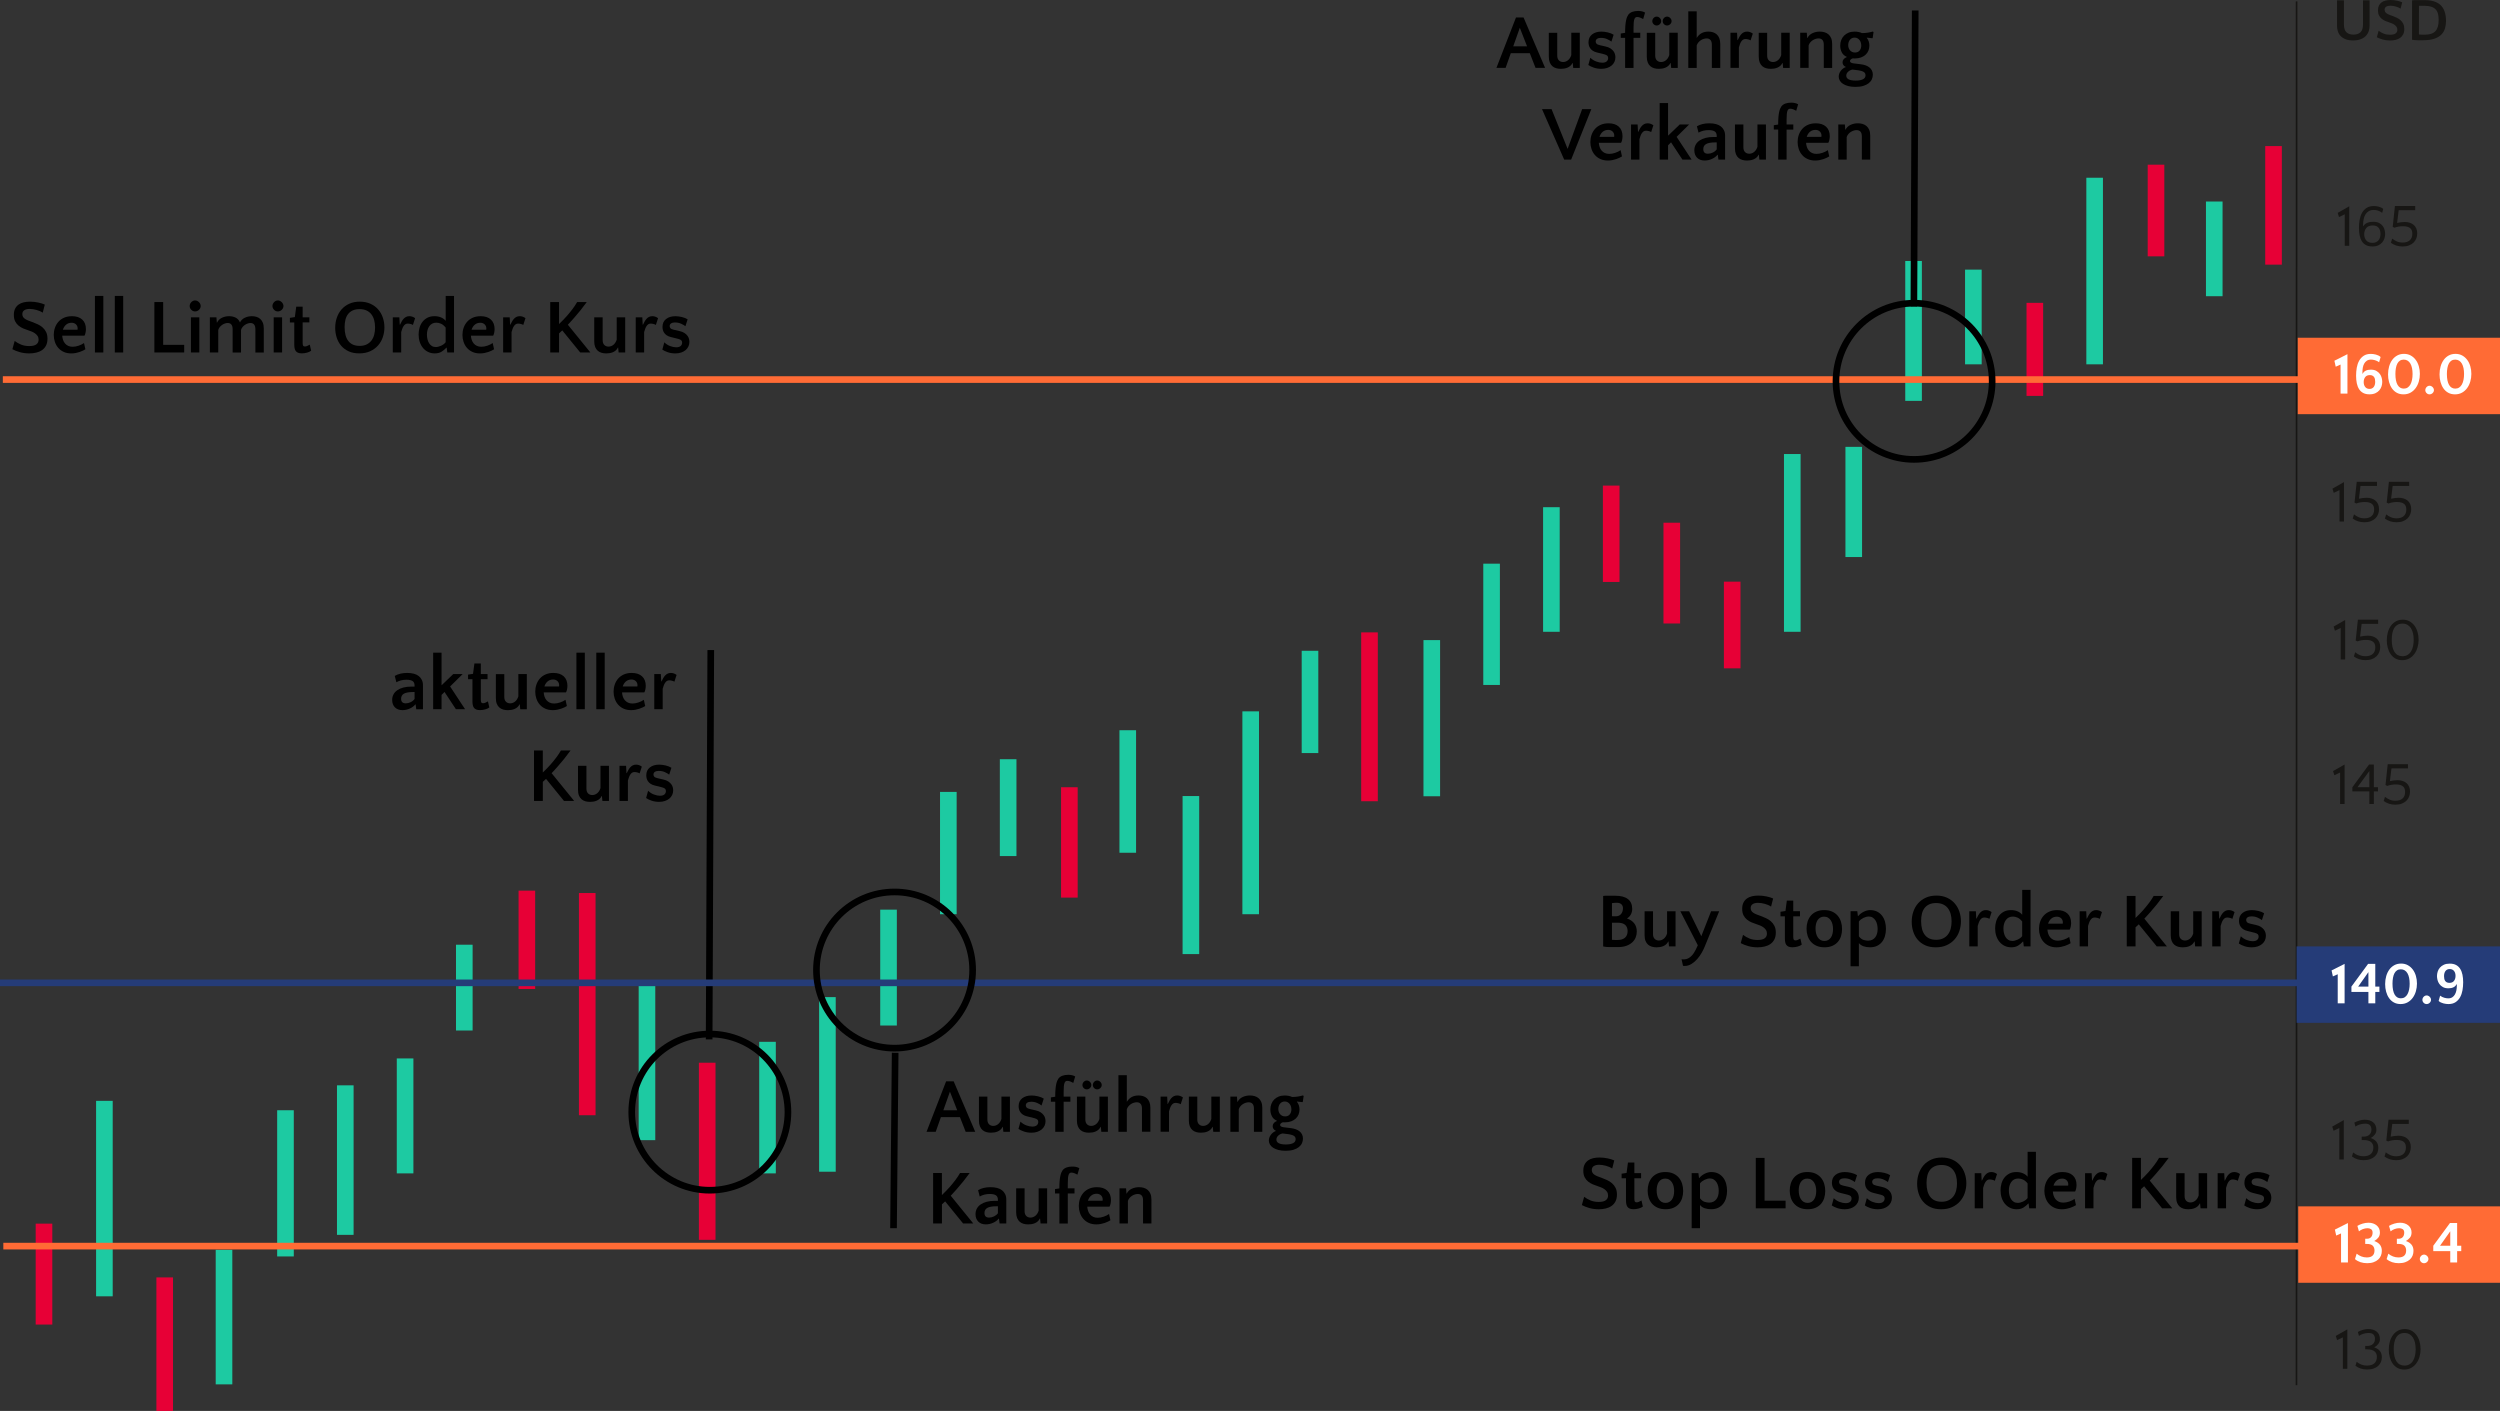 <?xml version="1.0" encoding="UTF-8"?>
<svg id="Ebene_2" data-name="Ebene 2" xmlns="http://www.w3.org/2000/svg" viewBox="0 0 1504.84 849.3">
  <rect x="0" y="0" width="1504.84" height="849.3" fill="#333333" stroke="none"/>
  <defs>
    <style>
      .cls-1 {
        stroke: #000;
      }

      .cls-1, .cls-2, .cls-3 {
        stroke-width: 4px;
      }

      .cls-1, .cls-2, .cls-3, .cls-4 {
        fill: none;
        stroke-miterlimit: 10;
      }

      .cls-5 {
        fill: #fff;
      }

      .cls-2 {
        stroke: #ff6b35;
      }

      .cls-6 {
        fill: #1dcaa2;
      }

      .cls-3 {
        stroke: #253c78;
      }

      .cls-4 {
        stroke: #171614;
      }

      .cls-7 {
        fill: #253c78;
      }

      .cls-8 {
        fill: #171614;
      }

      .cls-9 {
        fill: #e70036;
      }

      .cls-10 {
        fill: #ff6b35;
      }
    </style>
  </defs>
  <g id="Ebene_1-2" data-name="Ebene 1">
    <g>
      <path class="cls-8" d="M1410.9,14.72c0,2.18,.5,3.75,1.51,4.7,1.01,.95,2.41,1.42,4.21,1.42s3.21-.47,4.23-1.42c1.02-.95,1.53-2.51,1.53-4.7V.18h3.96V15.59c0,1.18-.19,2.29-.58,3.35-.38,1.06-.98,1.99-1.78,2.79-.8,.8-1.84,1.44-3.1,1.91-1.26,.47-2.75,.7-4.48,.7s-3.2-.23-4.43-.7c-1.22-.47-2.23-1.1-3.01-1.91-.78-.8-1.34-1.73-1.69-2.79-.35-1.06-.52-2.17-.52-3.35V.18h4.14V14.72Z"/>
      <path class="cls-8" d="M1435.41,5.9c0,.5,.11,.94,.34,1.3,.23,.36,.55,.67,.95,.94,.41,.26,.89,.51,1.46,.74,.56,.23,1.19,.46,1.89,.7,.86,.31,1.72,.67,2.57,1.06,.85,.4,1.62,.89,2.3,1.48,.68,.59,1.24,1.31,1.67,2.18,.43,.86,.65,1.91,.65,3.13,0,1.3-.23,2.39-.7,3.28-.47,.89-1.1,1.6-1.89,2.14s-1.71,.93-2.74,1.17c-1.03,.24-2.1,.36-3.2,.36-1.58,0-3.07-.19-4.45-.58s-2.56-.85-3.55-1.4l1.08-3.89c.91,.7,1.93,1.27,3.04,1.73,1.12,.46,2.39,.68,3.83,.68,1.54,0,2.65-.27,3.35-.81,.7-.54,1.04-1.27,1.04-2.18,0-.7-.17-1.29-.5-1.78-.34-.49-.76-.91-1.26-1.26-.5-.35-1.04-.63-1.6-.85-.56-.22-1.06-.4-1.49-.54-.77-.24-1.55-.53-2.34-.86-.79-.34-1.52-.77-2.2-1.31s-1.22-1.22-1.64-2.03-.63-1.84-.63-3.06c0-1.15,.2-2.12,.59-2.92,.4-.79,.94-1.43,1.62-1.93,.68-.49,1.49-.85,2.41-1.06,.92-.22,1.93-.32,3.01-.32,1.32,0,2.6,.13,3.83,.4,1.24,.26,2.27,.59,3.11,.97l-.97,3.82c-.43-.29-.9-.54-1.4-.76-.5-.22-1.03-.4-1.57-.54-.54-.14-1.08-.26-1.62-.34-.54-.08-1.05-.13-1.53-.13-1.08,0-1.93,.2-2.56,.61-.62,.41-.94,1.03-.94,1.87Z"/>
      <path class="cls-8" d="M1451.9,.2c.31-.08,.8-.13,1.48-.13h5.87c2.33,0,4.24,.24,5.74,.72,1.5,.48,2.74,1.13,3.73,1.96,1.27,1.1,2.2,2.49,2.77,4.18s.86,3.56,.86,5.61c0,1.55-.2,3.03-.59,4.45-.4,1.42-1.1,2.66-2.12,3.73-1.02,1.07-2.42,1.92-4.21,2.55s-4.07,.95-6.86,.95h-3.24c-1.15,0-2.29-.1-3.42-.29V.2Zm7.67,20.68c2.9,0,5.02-.69,6.35-2.08,1.33-1.39,2-3.65,2-6.78,0-1.41-.14-2.65-.41-3.71-.28-1.06-.75-1.95-1.42-2.67-.67-.72-1.57-1.25-2.7-1.61-1.13-.36-2.53-.54-4.21-.54h-3.13V20.77c.67,.07,1.32,.11,1.94,.11h1.58Z"/>
    </g>
    <line class="cls-4" x1="1382.4" y1=".85" x2="1382.34" y2="833.8"/>
    <g>
      <path d="M250.55,426.91l-.37-2.9h-.18c-.83,1.04-1.96,1.88-3.38,2.51-1.43,.63-2.88,.94-4.35,.94-1.93,0-3.45-.56-4.55-1.68-1.1-1.12-1.66-2.6-1.66-4.44,0-1.26,.27-2.38,.81-3.38,.54-1,1.31-1.84,2.32-2.53,1.01-.69,2.22-1.22,3.63-1.59,1.41-.37,2.99-.55,4.74-.55h1.98v-.69c0-1.2-.38-2.07-1.15-2.62-.8-.55-2.04-.83-3.73-.83-2.27,0-4.29,.51-6.07,1.52l-.97-3.82c2.05-1.2,4.54-1.79,7.45-1.79,3.07,0,5.4,.63,6.99,1.89,.74,.58,1.34,1.33,1.82,2.25,.48,.92,.71,2.02,.71,3.31v14.4h-4.05Zm-6.3-3.54c.98,0,1.96-.24,2.94-.71s1.76-1.11,2.35-1.91v-4.19h-.87c-2.51,0-4.35,.32-5.5,.97-1.15,.64-1.73,1.67-1.73,3.08,0,1.84,.94,2.76,2.81,2.76Z"/>
      <path d="M270.93,413.2l9.02,13.71h-5.52l-6.85-10.4-1.79,1.79v8.6h-5.06v-34.04h5.06v19.64l7.04-6.76h5.66l-7.54,7.45Z"/>
      <path d="M284.36,408.83h-2.62v-2.76l2.99-.46,.83-6.26h3.86v6.39h4.05v3.08h-4.05v12.14c0,.92,.09,1.54,.28,1.86,.18,.32,.54,.48,1.06,.48,.4,0,.8-.08,1.2-.23,.4-.15,.98-.44,1.75-.87l.83,3.63c-.58,.49-1.4,.88-2.46,1.17-1.06,.29-2.11,.44-3.15,.44-.92,0-1.68-.12-2.28-.37s-1.07-.6-1.4-1.08c-.34-.47-.57-1.05-.69-1.72-.12-.67-.18-1.43-.18-2.25v-13.2Z"/>
      <path d="M303.55,405.75v13.75c0,1.26,.33,2.22,.99,2.88,.66,.66,1.51,.99,2.55,.99s2.05-.36,2.94-1.08c.89-.72,1.55-1.75,1.98-3.1v-13.43h5.11v21.16h-3.96l-.28-2.94h-.18c-.34,.71-.77,1.28-1.29,1.73-.52,.44-1.1,.8-1.73,1.06-.63,.26-1.28,.44-1.96,.55-.67,.11-1.33,.16-1.98,.16-1.01,0-1.95-.12-2.83-.37s-1.64-.65-2.3-1.22c-.66-.57-1.18-1.32-1.56-2.25-.38-.93-.57-2.09-.57-3.47v-14.4h5.06Z"/>
      <path d="M333.08,405.06c2.7,0,4.78,.68,6.26,2.05s2.21,3.29,2.21,5.77c0,.34-.02,.7-.07,1.08-.05,.38-.11,.76-.18,1.13-.08,.37-.17,.7-.28,.99-.11,.29-.22,.53-.35,.71h-13.39c.06,.92,.23,1.79,.51,2.6,.28,.81,.67,1.52,1.2,2.12,.52,.6,1.16,1.07,1.91,1.43,.75,.35,1.63,.53,2.65,.53,1.13,0,2.34-.21,3.61-.64,1.27-.43,2.35-.97,3.24-1.61l.83,3.77c-.4,.25-.89,.51-1.47,.8-.58,.29-1.24,.56-1.98,.8-.74,.25-1.53,.45-2.37,.62-.84,.17-1.72,.25-2.65,.25-1.72,0-3.24-.3-4.55-.9-1.32-.6-2.42-1.41-3.31-2.44-.89-1.03-1.56-2.21-2.02-3.56s-.69-2.76-.69-4.23,.24-2.94,.71-4.3c.48-1.36,1.17-2.57,2.09-3.61,.92-1.04,2.06-1.86,3.43-2.46,1.36-.6,2.92-.9,4.67-.9Zm-.14,3.96c-1.29,0-2.38,.38-3.29,1.13-.9,.75-1.56,1.77-1.96,3.06h8.79c.03-.09,.05-.2,.07-.32,.01-.12,.02-.28,.02-.46,0-.98-.34-1.79-1.01-2.44-.67-.64-1.55-.97-2.62-.97Z"/>
      <path d="M352.03,426.91h-5.06v-34.04h5.06v34.04Z"/>
      <path d="M363.99,426.91h-5.06v-34.04h5.06v34.04Z"/>
      <path d="M380.23,405.06c2.7,0,4.78,.68,6.26,2.05s2.21,3.29,2.21,5.77c0,.34-.02,.7-.07,1.08-.05,.38-.11,.76-.18,1.13-.08,.37-.17,.7-.28,.99-.11,.29-.22,.53-.35,.71h-13.39c.06,.92,.23,1.79,.51,2.6,.28,.81,.67,1.52,1.2,2.12,.52,.6,1.16,1.07,1.91,1.43,.75,.35,1.63,.53,2.65,.53,1.13,0,2.34-.21,3.61-.64,1.27-.43,2.35-.97,3.24-1.61l.83,3.77c-.4,.25-.89,.51-1.47,.8-.58,.29-1.24,.56-1.98,.8-.74,.25-1.53,.45-2.37,.62-.84,.17-1.72,.25-2.65,.25-1.72,0-3.24-.3-4.55-.9-1.32-.6-2.42-1.41-3.31-2.44-.89-1.03-1.56-2.21-2.02-3.56s-.69-2.76-.69-4.23,.24-2.94,.71-4.3c.48-1.36,1.17-2.57,2.09-3.61,.92-1.04,2.06-1.86,3.43-2.46,1.36-.6,2.92-.9,4.67-.9Zm-.14,3.96c-1.29,0-2.38,.38-3.29,1.13-.9,.75-1.56,1.77-1.96,3.06h8.79c.03-.09,.05-.2,.07-.32,.01-.12,.02-.28,.02-.46,0-.98-.34-1.79-1.01-2.44-.67-.64-1.55-.97-2.62-.97Z"/>
      <path d="M405.94,410.35c-.31-.25-.78-.44-1.43-.6-.64-.15-1.2-.23-1.66-.23-.61,0-1.12,.15-1.52,.44-.4,.29-.75,.67-1.06,1.15s-.57,1.02-.78,1.63c-.21,.61-.41,1.24-.6,1.89v12.28h-5.06v-21.16h3.96l.23,4.42h.18c.31-.64,.63-1.27,.97-1.89s.72-1.16,1.15-1.63c.43-.48,.93-.86,1.49-1.15,.57-.29,1.23-.44,2-.44,1.23,0,2.38,.4,3.45,1.2l-1.33,4.09Z"/>
      <path d="M326.73,482.11h-5.29v-30.36h5.29v13.25c1.75-1.66,3.31-3.27,4.69-4.83,1.29-1.47,2.45-2.91,3.5-4.3,1.04-1.39,1.95-2.77,2.71-4.12h5.8c-1.35,1.84-2.64,3.53-3.86,5.06-1.23,1.53-2.58,3.13-4.05,4.78-.55,.61-1.12,1.24-1.7,1.89-.58,.64-1.18,1.29-1.79,1.93l13.57,16.7h-6.12l-10.81-13.29-1.93,1.79v11.5Z"/>
      <path d="M352.99,460.95v13.75c0,1.26,.33,2.22,.99,2.88,.66,.66,1.51,.99,2.55,.99s2.05-.36,2.94-1.08c.89-.72,1.55-1.75,1.98-3.1v-13.43h5.11v21.16h-3.96l-.28-2.94h-.18c-.34,.71-.77,1.28-1.29,1.73-.52,.44-1.1,.8-1.73,1.06-.63,.26-1.28,.44-1.96,.55-.67,.11-1.33,.16-1.98,.16-1.01,0-1.95-.12-2.83-.37s-1.64-.65-2.3-1.22c-.66-.57-1.18-1.32-1.56-2.25-.38-.93-.57-2.09-.57-3.47v-14.4h5.06Z"/>
      <path d="M385.01,465.55c-.31-.25-.78-.44-1.43-.6-.64-.15-1.2-.23-1.66-.23-.61,0-1.12,.15-1.52,.44-.4,.29-.75,.67-1.06,1.15s-.57,1.02-.78,1.63c-.21,.61-.41,1.24-.6,1.89v12.28h-5.06v-21.16h3.96l.23,4.42h.18c.31-.64,.63-1.27,.97-1.89s.72-1.16,1.15-1.63c.43-.48,.93-.86,1.49-1.15,.57-.29,1.23-.44,2-.44,1.23,0,2.38,.4,3.45,1.2l-1.33,4.09Z"/>
      <path d="M396.56,464.03c-1.01,0-1.8,.19-2.37,.58-.57,.38-.85,.93-.85,1.63,0,.46,.16,.88,.48,1.26,.32,.38,1,.7,2.05,.94l3.27,.74c1.29,.28,2.32,.67,3.1,1.2,.78,.52,1.4,1.09,1.84,1.7,.44,.61,.74,1.24,.9,1.89,.15,.64,.23,1.24,.23,1.79,0,.98-.2,1.89-.6,2.74-.4,.84-.97,1.57-1.7,2.19-.74,.61-1.63,1.1-2.67,1.45-1.04,.35-2.21,.53-3.5,.53-1.63,0-3.13-.24-4.51-.71-1.38-.47-2.48-1-3.31-1.59l1.2-4.37c1.04,1.01,2.22,1.76,3.52,2.25,1.3,.49,2.51,.74,3.61,.74,1.17,0,2.05-.25,2.67-.76,.61-.51,.92-1.2,.92-2.09,0-.52-.15-.96-.46-1.31-.31-.35-.92-.65-1.84-.9l-4.42-1.1c-1.04-.25-1.89-.6-2.55-1.06-.66-.46-1.18-.97-1.56-1.54-.38-.57-.64-1.16-.78-1.77-.14-.61-.21-1.2-.21-1.75,0-2.05,.72-3.64,2.16-4.76,1.44-1.12,3.31-1.68,5.61-1.68,1.2,0,2.48,.16,3.86,.48s2.54,.79,3.5,1.4l-1.33,4.14c-.61-.49-1.47-.99-2.58-1.5s-2.33-.76-3.68-.76Z"/>
    </g>
    <line class="cls-1" x1="427.84" y1="391.3" x2="426.86" y2="625.66"/>
    <g>
      <path d="M958.16,704.29c0,.64,.15,1.2,.44,1.66s.7,.86,1.22,1.2,1.14,.65,1.86,.94c.72,.29,1.53,.59,2.42,.9,1.1,.4,2.2,.85,3.29,1.36s2.07,1.13,2.94,1.89c.87,.75,1.59,1.68,2.14,2.78,.55,1.1,.83,2.44,.83,4,0,1.66-.3,3.05-.9,4.19-.6,1.13-1.4,2.05-2.42,2.74-1.01,.69-2.18,1.19-3.5,1.49-1.32,.31-2.68,.46-4.09,.46-2.02,0-3.92-.25-5.68-.74-1.76-.49-3.27-1.09-4.53-1.79l1.38-4.97c1.17,.89,2.46,1.62,3.89,2.21,1.43,.58,3.06,.87,4.9,.87,1.96,0,3.39-.35,4.28-1.04,.89-.69,1.33-1.62,1.33-2.78,0-.89-.21-1.65-.64-2.28-.43-.63-.96-1.17-1.61-1.61s-1.33-.81-2.05-1.08c-.72-.28-1.36-.51-1.91-.69-.98-.31-1.98-.67-2.99-1.1-1.01-.43-1.95-.99-2.81-1.68-.86-.69-1.56-1.56-2.09-2.6-.54-1.04-.8-2.35-.8-3.91,0-1.47,.25-2.71,.76-3.73,.51-1.01,1.2-1.83,2.07-2.46s1.9-1.08,3.08-1.36,2.46-.41,3.84-.41c1.69,0,3.32,.17,4.9,.51,1.58,.34,2.91,.75,3.98,1.24l-1.24,4.88c-.55-.37-1.15-.69-1.79-.97-.64-.28-1.31-.51-2-.69-.69-.18-1.38-.33-2.07-.44s-1.34-.16-1.96-.16c-1.38,0-2.47,.26-3.27,.78-.8,.52-1.2,1.32-1.2,2.39Z"/>
      <path d="M978.72,709.26h-2.62v-2.76l2.99-.46,.83-6.26h3.86v6.39h4.05v3.08h-4.05v12.14c0,.92,.09,1.54,.28,1.86,.18,.32,.54,.48,1.06,.48,.4,0,.8-.08,1.2-.23,.4-.15,.98-.44,1.75-.87l.83,3.63c-.58,.49-1.4,.88-2.46,1.17s-2.11,.44-3.15,.44c-.92,0-1.68-.12-2.28-.37-.6-.25-1.07-.61-1.4-1.08-.34-.48-.57-1.05-.69-1.73-.12-.67-.18-1.43-.18-2.25v-13.2Z"/>
      <path d="M1002.45,705.49c1.87,0,3.48,.31,4.83,.94,1.35,.63,2.46,1.47,3.33,2.53,.87,1.06,1.52,2.27,1.93,3.63,.41,1.37,.62,2.8,.62,4.3s-.21,2.92-.62,4.25-1.06,2.5-1.93,3.5-1.98,1.79-3.31,2.37c-1.33,.58-2.91,.87-4.71,.87s-3.48-.31-4.83-.92c-1.35-.61-2.47-1.43-3.36-2.46-.89-1.03-1.55-2.21-1.98-3.56-.43-1.35-.64-2.78-.64-4.28s.21-2.93,.64-4.28c.43-1.35,1.08-2.54,1.95-3.56s1.99-1.84,3.33-2.44c1.35-.6,2.93-.9,4.74-.9Zm.09,18.58c.89,0,1.66-.19,2.32-.58,.66-.38,1.2-.9,1.63-1.56,.43-.66,.74-1.42,.94-2.28,.2-.86,.3-1.76,.3-2.71s-.11-1.92-.32-2.83c-.21-.9-.54-1.7-.99-2.39-.44-.69-1-1.24-1.68-1.66s-1.49-.62-2.44-.62c-.89,0-1.66,.19-2.3,.58-.64,.38-1.17,.9-1.59,1.54-.41,.64-.72,1.4-.92,2.25s-.3,1.76-.3,2.71,.1,1.92,.3,2.83,.52,1.71,.97,2.42c.44,.71,1,1.26,1.68,1.68,.67,.41,1.47,.62,2.39,.62Z"/>
      <path d="M1030.05,705.49c1.66,0,3.08,.31,4.28,.94,1.2,.63,2.18,1.46,2.97,2.51s1.36,2.25,1.73,3.61c.37,1.37,.55,2.78,.55,4.25s-.19,2.93-.58,4.28c-.38,1.35-.97,2.53-1.77,3.54s-1.79,1.81-2.99,2.39c-1.2,.58-2.62,.87-4.28,.87-1.38,0-2.66-.2-3.84-.6s-2.12-1.04-2.83-1.93v13.94h-5.01v-33.12h4.05l.37,2.9h.18c.4-.49,.87-.96,1.43-1.4,.55-.44,1.15-.83,1.79-1.15,.64-.32,1.3-.58,1.98-.76,.67-.18,1.33-.28,1.98-.28Zm-.83,3.86c-.46,0-.97,.07-1.52,.21-.55,.14-1.1,.34-1.63,.6-.54,.26-1.05,.58-1.54,.94-.49,.37-.91,.78-1.24,1.24v8.97c.92,1.13,1.86,1.85,2.83,2.14,.97,.29,1.85,.44,2.65,.44,1.01,0,1.88-.18,2.6-.55,.72-.37,1.32-.87,1.79-1.5,.47-.63,.83-1.36,1.06-2.21,.23-.84,.34-1.75,.34-2.74,0-.92-.1-1.83-.3-2.74-.2-.9-.52-1.71-.97-2.42-.44-.71-1-1.28-1.68-1.72-.68-.44-1.47-.67-2.39-.67Z"/>
      <path d="M1062.16,722.74h12.65v4.6h-17.94v-30.36h5.29v25.76Z"/>
      <path d="M1087.97,705.49c1.87,0,3.48,.31,4.83,.94,1.35,.63,2.46,1.47,3.33,2.53,.87,1.06,1.52,2.27,1.93,3.63,.41,1.37,.62,2.8,.62,4.3s-.21,2.92-.62,4.25-1.06,2.5-1.93,3.5-1.98,1.79-3.31,2.37c-1.33,.58-2.91,.87-4.71,.87s-3.48-.31-4.83-.92c-1.35-.61-2.47-1.43-3.36-2.46-.89-1.03-1.55-2.21-1.98-3.56-.43-1.35-.64-2.78-.64-4.28s.21-2.93,.64-4.28c.43-1.35,1.08-2.54,1.95-3.56s1.99-1.84,3.33-2.44c1.35-.6,2.93-.9,4.74-.9Zm.09,18.58c.89,0,1.66-.19,2.32-.58,.66-.38,1.2-.9,1.63-1.56,.43-.66,.74-1.42,.94-2.28,.2-.86,.3-1.76,.3-2.71s-.11-1.92-.32-2.83c-.21-.9-.54-1.7-.99-2.39-.44-.69-1-1.24-1.68-1.66s-1.49-.62-2.44-.62c-.89,0-1.66,.19-2.3,.58-.64,.38-1.17,.9-1.59,1.54-.41,.64-.72,1.4-.92,2.25s-.3,1.76-.3,2.71,.1,1.92,.3,2.83,.52,1.71,.97,2.42c.44,.71,1,1.26,1.68,1.68,.67,.41,1.47,.62,2.39,.62Z"/>
      <path d="M1110.23,709.26c-1.01,0-1.8,.19-2.37,.58-.57,.38-.85,.93-.85,1.63,0,.46,.16,.88,.48,1.27s1,.7,2.05,.94l3.27,.74c1.29,.28,2.32,.67,3.11,1.2,.78,.52,1.39,1.09,1.84,1.7,.44,.61,.74,1.24,.9,1.89,.15,.64,.23,1.24,.23,1.79,0,.98-.2,1.89-.6,2.74-.4,.84-.97,1.57-1.7,2.18-.74,.61-1.62,1.1-2.67,1.45-1.04,.35-2.21,.53-3.5,.53-1.62,0-3.13-.24-4.51-.71-1.38-.47-2.48-1-3.31-1.59l1.2-4.37c1.04,1.01,2.21,1.76,3.52,2.25s2.51,.74,3.61,.74c1.17,0,2.05-.25,2.67-.76,.61-.51,.92-1.2,.92-2.09,0-.52-.15-.96-.46-1.31-.31-.35-.92-.65-1.84-.9l-4.42-1.1c-1.04-.25-1.89-.6-2.55-1.06-.66-.46-1.18-.97-1.56-1.54-.38-.57-.64-1.16-.78-1.77-.14-.61-.21-1.2-.21-1.75,0-2.05,.72-3.64,2.16-4.76,1.44-1.12,3.31-1.68,5.61-1.68,1.2,0,2.48,.16,3.86,.48,1.38,.32,2.54,.79,3.5,1.4l-1.33,4.14c-.61-.49-1.47-.99-2.58-1.49-1.1-.51-2.33-.76-3.68-.76Z"/>
      <path d="M1130.15,709.26c-1.01,0-1.8,.19-2.37,.58-.57,.38-.85,.93-.85,1.63,0,.46,.16,.88,.48,1.27s1,.7,2.05,.94l3.27,.74c1.29,.28,2.32,.67,3.11,1.2,.78,.52,1.39,1.09,1.84,1.7,.44,.61,.74,1.24,.9,1.89,.15,.64,.23,1.24,.23,1.79,0,.98-.2,1.89-.6,2.74-.4,.84-.97,1.57-1.7,2.18-.74,.61-1.62,1.1-2.67,1.45-1.04,.35-2.21,.53-3.5,.53-1.62,0-3.13-.24-4.51-.71-1.38-.47-2.48-1-3.31-1.59l1.2-4.37c1.04,1.01,2.21,1.76,3.52,2.25s2.51,.74,3.61,.74c1.17,0,2.05-.25,2.67-.76,.61-.51,.92-1.2,.92-2.09,0-.52-.15-.96-.46-1.31-.31-.35-.92-.65-1.84-.9l-4.42-1.1c-1.04-.25-1.89-.6-2.55-1.06-.66-.46-1.18-.97-1.56-1.54-.38-.57-.64-1.16-.78-1.77-.14-.61-.21-1.2-.21-1.75,0-2.05,.72-3.64,2.16-4.76,1.44-1.12,3.31-1.68,5.61-1.68,1.2,0,2.48,.16,3.86,.48,1.38,.32,2.54,.79,3.5,1.4l-1.33,4.14c-.61-.49-1.47-.99-2.58-1.49-1.1-.51-2.33-.76-3.68-.76Z"/>
      <path d="M1168.79,696.75c2.39,0,4.51,.41,6.35,1.24s3.39,1.96,4.65,3.38c1.26,1.43,2.21,3.08,2.85,4.95,.64,1.87,.97,3.83,.97,5.89s-.32,3.98-.94,5.87c-.63,1.89-1.58,3.56-2.85,5.01-1.27,1.46-2.85,2.62-4.74,3.5-1.89,.87-4.09,1.31-6.6,1.31s-4.58-.41-6.39-1.24-3.31-1.95-4.51-3.36c-1.2-1.41-2.09-3.04-2.69-4.9-.6-1.86-.9-3.81-.9-5.87,0-2.18,.33-4.22,.99-6.14,.66-1.92,1.62-3.59,2.88-5.01,1.26-1.43,2.81-2.55,4.65-3.38s3.94-1.24,6.3-1.24Zm-.23,26.63c1.69,0,3.12-.28,4.3-.85s2.15-1.35,2.92-2.35c.77-1,1.33-2.17,1.68-3.52,.35-1.35,.53-2.79,.53-4.32,0-1.66-.18-3.16-.55-4.51-.37-1.35-.94-2.51-1.7-3.5-.77-.98-1.74-1.74-2.92-2.28s-2.57-.81-4.16-.81-3.01,.27-4.16,.81c-1.15,.54-2.09,1.28-2.81,2.23-.72,.95-1.24,2.09-1.56,3.4-.32,1.32-.48,2.78-.48,4.37,0,3.74,.77,6.56,2.3,8.46,1.53,1.9,3.74,2.85,6.62,2.85Z"/>
      <path d="M1200.76,710.78c-.31-.25-.78-.44-1.43-.6-.64-.15-1.2-.23-1.66-.23-.61,0-1.12,.15-1.52,.44-.4,.29-.75,.68-1.06,1.15-.31,.48-.57,1.02-.78,1.63-.21,.61-.41,1.24-.6,1.89v12.28h-5.06v-21.16h3.96l.23,4.42h.18c.31-.64,.63-1.27,.97-1.89,.34-.61,.72-1.16,1.15-1.63,.43-.48,.93-.86,1.49-1.15,.57-.29,1.23-.44,2-.44,1.23,0,2.38,.4,3.45,1.2l-1.33,4.09Z"/>
      <path d="M1213.87,727.89c-1.44,0-2.76-.29-3.96-.87-1.2-.58-2.22-1.38-3.06-2.39-.84-1.01-1.5-2.21-1.96-3.59s-.69-2.88-.69-4.51c0-1.44,.19-2.83,.57-4.16,.38-1.33,.97-2.51,1.77-3.52,.8-1.01,1.79-1.82,2.97-2.44,1.18-.61,2.58-.92,4.21-.92,1.47,0,2.79,.25,3.96,.74,1.17,.49,2.1,1.18,2.81,2.07v-15h5.01v34.04h-4.05l-.37-2.9h-.18c-.86,.95-1.83,1.76-2.92,2.44-1.09,.67-2.46,1.01-4.12,1.01Zm.64-3.82c.49,0,1.01-.07,1.56-.21,.55-.14,1.1-.33,1.63-.58,.54-.25,1.05-.54,1.54-.9s.9-.76,1.24-1.22v-8.83c-.92-1.13-1.86-1.91-2.81-2.32-.95-.41-1.87-.62-2.76-.62-.98,0-1.82,.19-2.53,.57-.71,.38-1.3,.91-1.77,1.59s-.83,1.45-1.06,2.32-.34,1.79-.34,2.74,.11,1.83,.32,2.74c.21,.9,.54,1.7,.96,2.39,.43,.69,.98,1.25,1.66,1.68,.67,.43,1.46,.64,2.35,.64Z"/>
      <path d="M1241.47,705.49c2.7,0,4.78,.68,6.26,2.05,1.47,1.37,2.21,3.29,2.21,5.77,0,.34-.02,.7-.07,1.08-.05,.38-.11,.76-.18,1.13-.08,.37-.17,.7-.28,.99-.11,.29-.22,.53-.34,.71h-13.39c.06,.92,.23,1.79,.51,2.6s.67,1.52,1.2,2.12c.52,.6,1.16,1.07,1.91,1.43,.75,.35,1.63,.53,2.64,.53,1.13,0,2.34-.21,3.61-.64,1.27-.43,2.35-.97,3.24-1.61l.83,3.77c-.4,.25-.89,.51-1.47,.8-.58,.29-1.24,.56-1.98,.81-.74,.25-1.53,.45-2.37,.62-.84,.17-1.72,.25-2.65,.25-1.72,0-3.24-.3-4.55-.9s-2.42-1.41-3.31-2.44c-.89-1.03-1.56-2.21-2.02-3.56s-.69-2.76-.69-4.23,.24-2.94,.71-4.3c.47-1.36,1.17-2.57,2.09-3.61,.92-1.04,2.06-1.86,3.43-2.46,1.36-.6,2.92-.9,4.67-.9Zm-.14,3.96c-1.29,0-2.38,.38-3.29,1.13-.91,.75-1.56,1.77-1.96,3.06h8.79c.03-.09,.05-.2,.07-.32,.01-.12,.02-.28,.02-.46,0-.98-.34-1.79-1.01-2.44-.67-.64-1.55-.97-2.62-.97Z"/>
      <path d="M1267.18,710.78c-.31-.25-.78-.44-1.43-.6-.64-.15-1.2-.23-1.66-.23-.61,0-1.12,.15-1.52,.44-.4,.29-.75,.68-1.06,1.15-.31,.48-.57,1.02-.78,1.63-.21,.61-.41,1.24-.6,1.89v12.28h-5.06v-21.16h3.96l.23,4.42h.18c.31-.64,.63-1.27,.97-1.89,.34-.61,.72-1.16,1.15-1.63,.43-.48,.93-.86,1.5-1.15,.57-.29,1.23-.44,2-.44,1.23,0,2.38,.4,3.45,1.2l-1.33,4.09Z"/>
      <path d="M1288.71,727.34h-5.29v-30.36h5.29v13.25c1.75-1.66,3.31-3.27,4.69-4.83,1.29-1.47,2.45-2.91,3.5-4.3,1.04-1.39,1.95-2.77,2.71-4.12h5.8c-1.35,1.84-2.64,3.53-3.87,5.06-1.23,1.53-2.58,3.13-4.05,4.78-.55,.61-1.12,1.24-1.7,1.89-.58,.64-1.18,1.29-1.79,1.93l13.57,16.7h-6.12l-10.81-13.29-1.93,1.79v11.5Z"/>
      <path d="M1314.98,706.18v13.75c0,1.26,.33,2.22,.99,2.88,.66,.66,1.51,.99,2.55,.99s2.05-.36,2.94-1.08c.89-.72,1.55-1.75,1.98-3.1v-13.43h5.11v21.16h-3.96l-.28-2.94h-.18c-.34,.71-.77,1.28-1.29,1.72-.52,.45-1.1,.8-1.72,1.06-.63,.26-1.28,.44-1.96,.55-.67,.11-1.33,.16-1.98,.16-1.01,0-1.96-.12-2.83-.37s-1.64-.65-2.3-1.22c-.66-.57-1.18-1.32-1.56-2.25-.38-.93-.57-2.09-.57-3.47v-14.4h5.06Z"/>
      <path d="M1346.99,710.78c-.31-.25-.78-.44-1.43-.6-.64-.15-1.2-.23-1.66-.23-.61,0-1.12,.15-1.52,.44-.4,.29-.75,.68-1.06,1.15-.31,.48-.57,1.02-.78,1.63-.21,.61-.41,1.24-.6,1.89v12.28h-5.06v-21.16h3.96l.23,4.42h.18c.31-.64,.63-1.27,.97-1.89,.34-.61,.72-1.16,1.15-1.63,.43-.48,.93-.86,1.5-1.15,.57-.29,1.23-.44,2-.44,1.23,0,2.38,.4,3.45,1.2l-1.33,4.09Z"/>
      <path d="M1358.54,709.26c-1.01,0-1.8,.19-2.37,.58-.57,.38-.85,.93-.85,1.63,0,.46,.16,.88,.48,1.27s1,.7,2.05,.94l3.27,.74c1.29,.28,2.32,.67,3.1,1.2s1.4,1.09,1.84,1.7,.74,1.24,.9,1.89c.15,.64,.23,1.24,.23,1.79,0,.98-.2,1.89-.6,2.74-.4,.84-.97,1.57-1.7,2.18-.74,.61-1.63,1.1-2.67,1.45-1.04,.35-2.21,.53-3.5,.53-1.63,0-3.13-.24-4.51-.71-1.38-.47-2.48-1-3.31-1.59l1.2-4.37c1.04,1.01,2.22,1.76,3.52,2.25,1.3,.49,2.51,.74,3.61,.74,1.17,0,2.05-.25,2.67-.76s.92-1.2,.92-2.09c0-.52-.15-.96-.46-1.31-.31-.35-.92-.65-1.84-.9l-4.42-1.1c-1.04-.25-1.89-.6-2.55-1.06-.66-.46-1.18-.97-1.56-1.54s-.64-1.16-.78-1.77c-.14-.61-.21-1.2-.21-1.75,0-2.05,.72-3.64,2.16-4.76,1.44-1.12,3.31-1.68,5.61-1.68,1.2,0,2.48,.16,3.86,.48,1.38,.32,2.54,.79,3.5,1.4l-1.33,4.14c-.61-.49-1.47-.99-2.58-1.49-1.1-.51-2.33-.76-3.68-.76Z"/>
    </g>
    <rect class="cls-6" x="856.84" y="385.3" width="10" height="94"/>
    <rect class="cls-9" x="819.35" y="380.65" width="10" height="101.65"/>
    <rect class="cls-6" x="1110.84" y="268.98" width="10" height="66.32"/>
    <rect class="cls-6" x="783.54" y="391.73" width="10" height="61.57"/>
    <rect class="cls-9" x="964.84" y="292.3" width="10" height="58"/>
    <rect class="cls-6" x="1146.84" y="157.1" width="10" height="84.2"/>
    <g>
      <path class="cls-8" d="M1411.29,483.94h-2.7v-18.94l-3.46,1.66-.79-2.52,6.95-3.96v23.76Z"/>
      <path class="cls-8" d="M1431.38,476.38h-2.48v7.56h-2.7v-7.56h-10.22v-2.52l10.04-13.68h2.88v13.68h2.48v2.52Zm-5.18-2.52v-9.76l-7.16,9.76h7.16Z"/>
      <path class="cls-8" d="M1435.92,472.53l1.33-12.53h12.2v2.52h-9.94l-.94,7.67c.74-.17,1.52-.31,2.34-.41,.82-.11,1.57-.16,2.27-.16,1.08,0,2.08,.15,3.01,.45,.92,.3,1.72,.74,2.38,1.31,.66,.58,1.18,1.29,1.55,2.14,.37,.85,.56,1.83,.56,2.93s-.18,2.06-.54,3.02c-.36,.96-.91,1.8-1.64,2.52-.73,.72-1.65,1.3-2.75,1.73-1.1,.43-2.4,.65-3.89,.65-1.39,0-2.68-.2-3.87-.59-1.19-.4-2.24-.94-3.15-1.64l.76-2.52c.89,.7,1.82,1.27,2.81,1.71,.98,.44,2.15,.67,3.49,.67,1.82,0,3.25-.45,4.28-1.35,1.03-.9,1.55-2.21,1.55-3.94,0-.67-.09-1.29-.27-1.85-.18-.56-.49-1.04-.94-1.44-.44-.4-1.03-.7-1.75-.92s-1.62-.32-2.7-.32c-.84,0-1.7,.07-2.59,.22-.89,.14-1.73,.37-2.52,.68l-1.04-.54Z"/>
    </g>
    <rect class="cls-9" x="1292.78" y="99.13" width="10" height="55.17"/>
    <rect class="cls-6" x="673.84" y="439.55" width="10" height="73.75"/>
    <rect class="cls-6" x="601.84" y="457" width="10" height="58.3"/>
    <rect class="cls-6" x="274.48" y="568.66" width="10" height="51.64"/>
    <rect class="cls-9" x="348.48" y="537.55" width="10" height="133.75"/>
    <rect class="cls-9" x="21.48" y="736.55" width="10" height="60.75"/>
    <rect class="cls-6" x="166.84" y="668.3" width="10" height="88"/>
    <rect class="cls-6" x="129.84" y="752.3" width="10" height="81"/>
    <rect class="cls-6" x="57.84" y="662.64" width="10" height="117.66"/>
    <rect class="cls-6" x="238.84" y="637.11" width="10" height="69.19"/>
    <rect class="cls-9" x="1001.31" y="314.64" width="10" height="60.66"/>
    <g>
      <path class="cls-8" d="M1414.09,147.94h-2.7v-18.94l-3.46,1.66-.79-2.52,6.95-3.96v23.76Z"/>
      <path class="cls-8" d="M1422.59,136.17c.29-.53,.65-.96,1.08-1.3,.43-.34,.91-.61,1.44-.81,.53-.2,1.08-.35,1.66-.43,.58-.08,1.15-.13,1.73-.13,1.51,0,2.74,.26,3.67,.77,.94,.52,1.66,1.15,2.18,1.89,.52,.74,.87,1.54,1.06,2.39,.19,.85,.29,1.6,.29,2.25,0,.86-.14,1.75-.41,2.65-.28,.9-.72,1.72-1.33,2.45-.61,.73-1.4,1.33-2.38,1.78s-2.14,.68-3.51,.68c-1.51,0-2.79-.26-3.82-.79-1.03-.53-1.87-1.28-2.5-2.27-.64-.98-1.1-2.16-1.39-3.53-.29-1.37-.43-2.9-.43-4.61s.14-3.27,.41-4.84c.28-1.57,.76-2.97,1.44-4.19,.68-1.22,1.6-2.21,2.75-2.97s2.59-1.13,4.32-1.13c.38,0,.83,.02,1.33,.07,.5,.05,1.02,.14,1.55,.27,.53,.13,1.04,.31,1.53,.54,.49,.23,.92,.51,1.28,.85l-.61,2.38c-.82-.67-1.68-1.13-2.59-1.39s-1.73-.38-2.45-.38c-1.25,0-2.29,.26-3.11,.77-.83,.52-1.49,1.19-1.98,2.02s-.84,1.76-1.04,2.81-.31,2.08-.31,3.11v.52c0,.16,.01,.33,.04,.52l.11,.04Zm10.3,4.61c0-.65-.08-1.28-.23-1.89-.16-.61-.41-1.15-.76-1.62-.35-.47-.82-.85-1.4-1.13s-1.31-.43-2.18-.43c-1.8,0-3.12,.5-3.96,1.51-.84,1.01-1.26,2.27-1.26,3.78s.43,2.84,1.3,3.78c.86,.94,2.09,1.4,3.67,1.4,1.49,0,2.66-.47,3.53-1.42,.86-.95,1.3-2.27,1.3-3.98Z"/>
      <path class="cls-8" d="M1440.26,136.53l1.33-12.53h12.2v2.52h-9.94l-.94,7.67c.74-.17,1.52-.31,2.34-.41,.82-.11,1.57-.16,2.27-.16,1.08,0,2.08,.15,3.01,.45,.92,.3,1.72,.74,2.38,1.31s1.18,1.29,1.55,2.14c.37,.85,.56,1.83,.56,2.93s-.18,2.06-.54,3.02c-.36,.96-.91,1.8-1.64,2.52-.73,.72-1.65,1.3-2.75,1.73-1.1,.43-2.4,.65-3.89,.65-1.39,0-2.68-.2-3.87-.59-1.19-.4-2.24-.94-3.15-1.64l.76-2.52c.89,.7,1.82,1.27,2.81,1.71,.98,.44,2.15,.67,3.49,.67,1.82,0,3.25-.45,4.28-1.35,1.03-.9,1.55-2.21,1.55-3.94,0-.67-.09-1.29-.27-1.85-.18-.56-.49-1.04-.94-1.44-.44-.4-1.03-.7-1.75-.92-.72-.22-1.62-.32-2.7-.32-.84,0-1.7,.07-2.59,.22s-1.73,.37-2.52,.68l-1.04-.54Z"/>
    </g>
    <g>
      <path class="cls-8" d="M1412.94,823.94h-2.7v-18.94l-3.46,1.66-.79-2.52,6.95-3.96v23.76Z"/>
      <path class="cls-8" d="M1419.27,801.76c.41-.24,.87-.47,1.39-.68,.52-.22,1.05-.41,1.6-.58s1.1-.29,1.66-.38c.55-.08,1.07-.13,1.55-.13,2.14,0,3.85,.52,5.15,1.57s1.94,2.59,1.94,4.63c0,1.01-.33,1.94-.99,2.79-.66,.85-1.47,1.53-2.43,2.03,1.44,.48,2.56,1.2,3.37,2.16,.8,.96,1.21,2.23,1.21,3.82,0,1.01-.18,1.96-.54,2.84s-.91,1.67-1.66,2.34-1.67,1.21-2.77,1.6c-1.1,.4-2.4,.59-3.89,.59-1.39,0-2.68-.2-3.87-.59-1.19-.4-2.24-.94-3.15-1.64l.72-2.41c.84,.7,1.78,1.25,2.81,1.66,1.03,.41,2.16,.61,3.38,.61,1.94,0,3.43-.45,4.45-1.35,1.02-.9,1.53-2.21,1.53-3.94,0-1.37-.46-2.45-1.39-3.26-.92-.8-2.48-1.21-4.66-1.21h-.97v-2.05h1.12c1.51,0,2.68-.38,3.51-1.15,.83-.77,1.24-1.81,1.24-3.13,0-1.06-.29-1.91-.86-2.56-.58-.65-1.58-.97-3.02-.97-.55,0-1.1,.05-1.66,.14-.55,.1-1.08,.22-1.58,.38-.5,.16-.98,.34-1.42,.56-.44,.22-.81,.44-1.1,.68l-.65-2.38Z"/>
      <path class="cls-8" d="M1447.46,800c1.54,0,2.9,.32,4.09,.97,1.19,.65,2.19,1.53,3.01,2.65,.82,1.12,1.43,2.41,1.85,3.87,.42,1.46,.63,3,.63,4.61s-.22,3.11-.65,4.59c-.43,1.48-1.06,2.78-1.89,3.92-.83,1.14-1.85,2.05-3.08,2.74-1.22,.68-2.63,1.03-4.21,1.03s-2.92-.32-4.09-.97c-1.17-.65-2.13-1.52-2.9-2.63-.77-1.1-1.35-2.38-1.75-3.83-.4-1.45-.59-2.98-.59-4.59,0-1.7,.22-3.31,.65-4.81,.43-1.5,1.06-2.81,1.87-3.92,.82-1.12,1.82-2,3.01-2.65,1.19-.65,2.54-.97,4.05-.97Zm-.18,22c1.18,0,2.2-.25,3.06-.76s1.57-1.2,2.12-2.09c.55-.89,.96-1.93,1.22-3.11,.26-1.19,.4-2.47,.4-3.83,0-1.46-.14-2.79-.41-4-.28-1.2-.7-2.23-1.26-3.1-.56-.86-1.27-1.54-2.11-2.02s-1.82-.72-2.95-.72-2.14,.23-2.97,.7c-.83,.47-1.5,1.13-2.02,1.98-.52,.85-.89,1.87-1.13,3.04s-.36,2.47-.36,3.89c0,3.31,.56,5.81,1.67,7.49s2.69,2.52,4.73,2.52Z"/>
    </g>
    <rect class="cls-6" x="456.99" y="627.11" width="10" height="79.19"/>
    <rect class="cls-6" x="1255.84" y="106.99" width="10" height="112.31"/>
    <rect class="cls-9" x="420.69" y="639.69" width="10" height="106.61"/>
    <rect class="cls-9" x="638.69" y="473.86" width="10" height="66.44"/>
    <rect class="cls-9" x="1219.84" y="182.3" width="10" height="56"/>
    <rect class="cls-9" x="1363.52" y="87.94" width="10" height="71.36"/>
    <g>
      <path class="cls-8" d="M1410.93,313.94h-2.7v-18.94l-3.46,1.66-.79-2.52,6.95-3.96v23.76Z"/>
      <path class="cls-8" d="M1417.27,302.53l1.33-12.53h12.2v2.52h-9.94l-.94,7.67c.74-.17,1.52-.31,2.34-.41,.82-.11,1.57-.16,2.27-.16,1.08,0,2.08,.15,3.01,.45,.92,.3,1.72,.74,2.38,1.31s1.18,1.29,1.55,2.14c.37,.85,.56,1.83,.56,2.93s-.18,2.06-.54,3.02c-.36,.96-.91,1.8-1.64,2.52-.73,.72-1.65,1.3-2.75,1.73-1.1,.43-2.4,.65-3.89,.65-1.39,0-2.68-.2-3.87-.59-1.19-.4-2.24-.94-3.15-1.64l.76-2.52c.89,.7,1.82,1.27,2.81,1.71,.98,.44,2.15,.67,3.49,.67,1.82,0,3.25-.45,4.28-1.35,1.03-.9,1.55-2.21,1.55-3.94,0-.67-.09-1.29-.27-1.85-.18-.56-.49-1.04-.94-1.44-.44-.4-1.03-.7-1.75-.92-.72-.22-1.62-.32-2.7-.32-.84,0-1.7,.07-2.59,.22s-1.73,.37-2.52,.68l-1.04-.54Z"/>
      <path class="cls-8" d="M1436.64,302.53l1.33-12.53h12.2v2.52h-9.94l-.94,7.67c.74-.17,1.52-.31,2.34-.41,.82-.11,1.57-.16,2.27-.16,1.08,0,2.08,.15,3.01,.45,.92,.3,1.72,.74,2.38,1.31s1.18,1.29,1.55,2.14c.37,.85,.56,1.83,.56,2.93s-.18,2.06-.54,3.02c-.36,.96-.91,1.8-1.64,2.52-.73,.72-1.65,1.3-2.75,1.73-1.1,.43-2.4,.65-3.89,.65-1.39,0-2.68-.2-3.87-.59-1.19-.4-2.24-.94-3.15-1.64l.76-2.52c.89,.7,1.82,1.27,2.81,1.71,.98,.44,2.15,.67,3.49,.67,1.82,0,3.25-.45,4.28-1.35,1.03-.9,1.55-2.21,1.55-3.94,0-.67-.09-1.29-.27-1.85-.18-.56-.49-1.04-.94-1.44-.44-.4-1.03-.7-1.75-.92-.72-.22-1.62-.32-2.7-.32-.84,0-1.7,.07-2.59,.22s-1.73,.37-2.52,.68l-1.04-.54Z"/>
    </g>
    <rect class="cls-10" x="1383.11" y="203.3" width="121.73" height="46"/>
    <g>
      <path class="cls-5" d="M1413.01,236.94h-4.14v-17.5l-2.92,1.3-.79-3.6,7.85-3.96v23.76Z"/>
      <path class="cls-5" d="M1422.15,225.02c.41-.86,1.04-1.5,1.89-1.91,.85-.41,1.85-.61,3.01-.61,1.37,0,2.5,.25,3.38,.76s1.6,1.13,2.12,1.87c.53,.74,.89,1.54,1.1,2.39,.2,.85,.31,1.64,.31,2.36,0,.86-.14,1.74-.41,2.63-.28,.89-.72,1.69-1.33,2.41-.61,.72-1.41,1.31-2.39,1.76s-2.17,.68-3.56,.68c-1.49,0-2.74-.27-3.76-.81-1.02-.54-1.85-1.3-2.48-2.29-.64-.98-1.1-2.17-1.39-3.55s-.43-2.91-.43-4.59,.14-3.23,.41-4.81c.28-1.57,.76-2.97,1.44-4.19,.68-1.22,1.6-2.21,2.74-2.97,1.14-.76,2.56-1.13,4.27-1.13,.43,0,.91,.03,1.44,.09,.53,.06,1.06,.16,1.6,.31,.54,.14,1.06,.34,1.57,.58,.5,.24,.94,.54,1.3,.9l-.9,3.17c-.79-.6-1.63-1.02-2.52-1.26-.89-.24-1.67-.36-2.34-.36-1.01,0-1.85,.22-2.52,.67-.67,.44-1.21,1.03-1.6,1.75-.4,.72-.67,1.52-.83,2.41-.16,.89-.23,1.78-.23,2.66v.52c0,.16,.01,.33,.04,.52l.11,.04Zm7.56,4.72c0-.5-.05-1-.14-1.48s-.27-.91-.52-1.28-.59-.67-1.01-.88c-.42-.22-.94-.32-1.57-.32-1.22,0-2.14,.4-2.75,1.19s-.92,1.8-.92,3.02,.31,2.24,.94,2.99,1.48,1.12,2.56,1.12,1.92-.38,2.52-1.15c.6-.77,.9-1.84,.9-3.2Z"/>
      <path class="cls-5" d="M1447.03,213c1.54,0,2.9,.33,4.09,.99,1.19,.66,2.19,1.54,3.01,2.65,.82,1.1,1.43,2.38,1.85,3.83s.63,2.98,.63,4.59-.22,3.15-.65,4.63c-.43,1.48-1.06,2.78-1.89,3.92-.83,1.14-1.85,2.05-3.08,2.74-1.22,.68-2.63,1.03-4.21,1.03s-2.92-.32-4.09-.97c-1.17-.65-2.13-1.52-2.9-2.63-.77-1.1-1.35-2.38-1.75-3.83-.4-1.45-.59-2.98-.59-4.59,0-1.7,.22-3.31,.65-4.81,.43-1.5,1.06-2.81,1.87-3.92,.82-1.12,1.82-2,3.01-2.65,1.19-.65,2.54-.97,4.05-.97Zm-.11,20.92c.91,0,1.7-.22,2.36-.67,.66-.44,1.21-1.06,1.64-1.85s.76-1.73,.97-2.81c.22-1.08,.32-2.24,.32-3.49s-.11-2.44-.32-3.49c-.22-1.06-.55-1.97-.99-2.74-.44-.77-1-1.36-1.67-1.78s-1.45-.63-2.34-.63-1.65,.21-2.29,.63-1.15,1.01-1.55,1.76c-.4,.76-.69,1.67-.88,2.74-.19,1.07-.29,2.24-.29,3.51,0,2.9,.44,5.1,1.31,6.59,.88,1.49,2.12,2.23,3.73,2.23Z"/>
      <path class="cls-5" d="M1459.88,234.82c0-.34,.07-.66,.2-.97s.32-.59,.56-.85c.24-.25,.51-.45,.81-.59,.3-.14,.63-.22,.99-.22,.34,0,.66,.07,.97,.22,.31,.14,.59,.34,.85,.59s.45,.54,.59,.85c.14,.31,.22,.64,.22,.97,0,.36-.07,.69-.22,.99-.14,.3-.34,.57-.59,.81-.25,.24-.53,.43-.85,.56-.31,.13-.64,.2-.97,.2-.7,0-1.3-.25-1.8-.76-.5-.5-.76-1.1-.76-1.8Z"/>
      <path class="cls-5" d="M1478.02,213c1.54,0,2.9,.33,4.09,.99,1.19,.66,2.19,1.54,3.01,2.65,.82,1.1,1.43,2.38,1.85,3.83s.63,2.98,.63,4.59-.22,3.15-.65,4.63c-.43,1.48-1.06,2.78-1.89,3.92-.83,1.14-1.85,2.05-3.08,2.74-1.22,.68-2.63,1.03-4.21,1.03s-2.92-.32-4.09-.97c-1.17-.65-2.13-1.52-2.9-2.63-.77-1.1-1.35-2.38-1.75-3.83-.4-1.45-.59-2.98-.59-4.59,0-1.7,.22-3.31,.65-4.81,.43-1.5,1.06-2.81,1.87-3.92,.82-1.12,1.82-2,3.01-2.65,1.19-.65,2.54-.97,4.05-.97Zm-.11,20.92c.91,0,1.7-.22,2.36-.67,.66-.44,1.21-1.06,1.64-1.85s.76-1.73,.97-2.81c.22-1.08,.32-2.24,.32-3.49s-.11-2.44-.32-3.49c-.22-1.06-.55-1.97-.99-2.74-.44-.77-1-1.36-1.67-1.78s-1.45-.63-2.34-.63-1.65,.21-2.29,.63-1.15,1.01-1.55,1.76c-.4,.76-.69,1.67-.88,2.74-.19,1.07-.29,2.24-.29,3.51,0,2.9,.44,5.1,1.31,6.59,.88,1.49,2.12,2.23,3.73,2.23Z"/>
    </g>
    <line class="cls-2" x1="1.71" y1="228.47" x2="1392.2" y2="228.47"/>
    <rect class="cls-6" x="493.05" y="600.2" width="10" height="105.1"/>
    <rect class="cls-6" x="529.84" y="547.55" width="10" height="69.75"/>
    <rect class="cls-6" x="565.84" y="476.68" width="10" height="73.62"/>
    <rect class="cls-6" x="711.84" y="479.17" width="10" height="95.13"/>
    <rect class="cls-6" x="747.84" y="428.19" width="10" height="122.11"/>
    <rect class="cls-6" x="892.84" y="339.3" width="10" height="73"/>
    <rect class="cls-6" x="1073.84" y="273.3" width="10" height="107"/>
    <rect class="cls-6" x="928.84" y="305.3" width="10" height="75"/>
    <rect class="cls-6" x="1182.84" y="162.3" width="10" height="57"/>
    <g>
      <path class="cls-8" d="M1411.64,396.94h-2.7v-18.94l-3.46,1.66-.79-2.52,6.95-3.96v23.76Z"/>
      <path class="cls-8" d="M1417.97,385.53l1.33-12.53h12.2v2.52h-9.94l-.94,7.67c.74-.17,1.52-.31,2.34-.41,.82-.11,1.57-.16,2.27-.16,1.08,0,2.08,.15,3.01,.45,.92,.3,1.72,.74,2.38,1.31,.66,.58,1.18,1.29,1.55,2.14,.37,.85,.56,1.83,.56,2.93s-.18,2.06-.54,3.02c-.36,.96-.91,1.8-1.64,2.52-.73,.72-1.65,1.3-2.75,1.73-1.1,.43-2.4,.65-3.89,.65-1.39,0-2.68-.2-3.87-.59-1.19-.4-2.24-.94-3.15-1.64l.76-2.52c.89,.7,1.82,1.27,2.81,1.71,.98,.44,2.15,.67,3.49,.67,1.82,0,3.25-.45,4.28-1.35,1.03-.9,1.55-2.21,1.55-3.94,0-.67-.09-1.29-.27-1.85-.18-.56-.49-1.04-.94-1.44-.44-.4-1.03-.7-1.75-.92s-1.62-.32-2.7-.32c-.84,0-1.7,.07-2.59,.22-.89,.14-1.73,.37-2.52,.68l-1.04-.54Z"/>
      <path class="cls-8" d="M1446.27,373c1.54,0,2.9,.32,4.09,.97,1.19,.65,2.19,1.53,3.01,2.65,.82,1.12,1.43,2.41,1.85,3.87,.42,1.46,.63,3,.63,4.61s-.22,3.11-.65,4.59c-.43,1.48-1.06,2.78-1.89,3.92-.83,1.14-1.85,2.05-3.08,2.74-1.22,.68-2.63,1.03-4.21,1.03s-2.92-.32-4.09-.97c-1.17-.65-2.13-1.52-2.9-2.63-.77-1.1-1.35-2.38-1.75-3.83-.4-1.45-.59-2.98-.59-4.59,0-1.7,.22-3.31,.65-4.81,.43-1.5,1.06-2.81,1.87-3.92,.82-1.12,1.82-2,3.01-2.65,1.19-.65,2.54-.97,4.05-.97Zm-.18,22c1.18,0,2.2-.25,3.06-.76s1.57-1.2,2.12-2.09c.55-.89,.96-1.93,1.22-3.11,.26-1.19,.4-2.47,.4-3.83,0-1.46-.14-2.79-.41-4-.28-1.2-.7-2.23-1.26-3.1-.56-.86-1.27-1.54-2.11-2.02s-1.82-.72-2.95-.72-2.14,.23-2.97,.7c-.83,.47-1.5,1.13-2.02,1.98-.52,.85-.89,1.87-1.13,3.04s-.36,2.47-.36,3.89c0,3.31,.56,5.81,1.67,7.49s2.69,2.52,4.73,2.52Z"/>
    </g>
    <g>
      <path class="cls-8" d="M1410.81,697.94h-2.7v-18.94l-3.46,1.66-.79-2.52,6.95-3.96v23.76Z"/>
      <path class="cls-8" d="M1417.15,675.76c.41-.24,.87-.47,1.39-.68,.52-.22,1.05-.41,1.6-.58s1.1-.29,1.66-.38c.55-.08,1.07-.13,1.55-.13,2.14,0,3.85,.52,5.15,1.57s1.94,2.59,1.94,4.63c0,1.01-.33,1.94-.99,2.79-.66,.85-1.47,1.53-2.43,2.03,1.44,.48,2.56,1.2,3.37,2.16,.8,.96,1.21,2.23,1.21,3.82,0,1.01-.18,1.96-.54,2.84s-.91,1.67-1.66,2.34-1.67,1.21-2.77,1.6c-1.1,.4-2.4,.59-3.89,.59-1.39,0-2.68-.2-3.87-.59-1.19-.4-2.24-.94-3.15-1.64l.72-2.41c.84,.7,1.78,1.25,2.81,1.66,1.03,.41,2.16,.61,3.38,.61,1.94,0,3.43-.45,4.45-1.35,1.02-.9,1.53-2.21,1.53-3.94,0-1.37-.46-2.45-1.39-3.26-.92-.8-2.48-1.21-4.66-1.21h-.97v-2.05h1.12c1.51,0,2.68-.38,3.51-1.15,.83-.77,1.24-1.81,1.24-3.13,0-1.06-.29-1.91-.86-2.56-.58-.65-1.58-.97-3.02-.97-.55,0-1.1,.05-1.66,.14-.55,.1-1.08,.22-1.58,.38-.5,.16-.98,.34-1.42,.56-.44,.22-.81,.44-1.1,.68l-.65-2.38Z"/>
      <path class="cls-8" d="M1436.4,686.53l1.33-12.53h12.2v2.52h-9.94l-.94,7.67c.74-.17,1.52-.31,2.34-.41,.82-.11,1.57-.16,2.27-.16,1.08,0,2.08,.15,3.01,.45,.92,.3,1.72,.74,2.38,1.31,.66,.58,1.18,1.29,1.55,2.14,.37,.85,.56,1.83,.56,2.93s-.18,2.06-.54,3.02c-.36,.96-.91,1.8-1.64,2.52-.73,.72-1.65,1.3-2.75,1.73-1.1,.43-2.4,.65-3.89,.65-1.39,0-2.68-.2-3.87-.59-1.19-.4-2.24-.94-3.15-1.64l.76-2.52c.89,.7,1.82,1.27,2.81,1.71,.98,.44,2.15,.67,3.49,.67,1.82,0,3.25-.45,4.28-1.35,1.03-.9,1.55-2.21,1.55-3.94,0-.67-.09-1.29-.27-1.85-.18-.56-.49-1.04-.94-1.44-.44-.4-1.03-.7-1.75-.92s-1.62-.32-2.7-.32c-.84,0-1.7,.07-2.59,.22-.89,.14-1.73,.37-2.52,.68l-1.04-.54Z"/>
    </g>
    <rect class="cls-9" x="94.14" y="768.92" width="10" height="80.38"/>
    <rect class="cls-6" x="202.84" y="653.3" width="10" height="90"/>
    <rect class="cls-9" x="312.14" y="536.11" width="10" height="59.19"/>
    <rect class="cls-6" x="384.44" y="591.57" width="10" height="94.73"/>
    <rect class="cls-9" x="1037.67" y="350.12" width="10" height="52.18"/>
    <rect class="cls-6" x="1327.84" y="121.3" width="10" height="57"/>
    <rect class="cls-7" x="1382.4" y="569.68" width="122.44" height="46"/>
    <g>
      <path class="cls-5" d="M1411.3,603.94h-4.14v-17.5l-2.92,1.3-.79-3.6,7.85-3.96v23.76Z"/>
      <path class="cls-5" d="M1432.25,597.1h-2.48v6.84h-4.14v-6.84h-10.22v-3.24l10.04-13.68h4.32v13.68h2.48v3.24Zm-6.62-3.24v-8.71l-6.16,8.71h6.16Z"/>
      <path class="cls-5" d="M1445.28,580c1.54,0,2.9,.33,4.09,.99,1.19,.66,2.19,1.54,3.01,2.65,.82,1.1,1.43,2.38,1.85,3.83s.63,2.98,.63,4.59-.22,3.15-.65,4.63c-.43,1.48-1.06,2.78-1.89,3.92-.83,1.14-1.85,2.05-3.08,2.74-1.22,.68-2.63,1.03-4.21,1.03s-2.92-.32-4.09-.97c-1.17-.65-2.13-1.52-2.9-2.63-.77-1.1-1.35-2.38-1.75-3.83-.4-1.45-.59-2.98-.59-4.59,0-1.7,.22-3.31,.65-4.81,.43-1.5,1.06-2.81,1.87-3.92,.82-1.12,1.82-2,3.01-2.65,1.19-.65,2.54-.97,4.05-.97Zm-.11,20.92c.91,0,1.7-.22,2.36-.67,.66-.44,1.21-1.06,1.64-1.85s.76-1.73,.97-2.81c.22-1.08,.32-2.24,.32-3.49s-.11-2.44-.32-3.49c-.22-1.06-.55-1.97-.99-2.74-.44-.77-1-1.36-1.67-1.78s-1.45-.63-2.34-.63-1.65,.21-2.29,.63-1.15,1.01-1.55,1.76c-.4,.76-.69,1.67-.88,2.74-.19,1.07-.29,2.24-.29,3.51,0,2.9,.44,5.1,1.31,6.59,.88,1.49,2.12,2.23,3.73,2.23Z"/>
      <path class="cls-5" d="M1458.13,601.82c0-.34,.07-.66,.2-.97s.32-.59,.56-.85c.24-.25,.51-.45,.81-.59,.3-.14,.63-.22,.99-.22,.34,0,.66,.07,.97,.22,.31,.14,.59,.34,.85,.59s.45,.54,.59,.85c.14,.31,.22,.64,.22,.97,0,.36-.07,.69-.22,.99-.14,.3-.34,.57-.59,.81-.25,.24-.53,.43-.85,.56-.31,.13-.64,.2-.97,.2-.7,0-1.3-.25-1.8-.76-.5-.5-.76-1.1-.76-1.8Z"/>
      <path class="cls-5" d="M1478.72,592.38c-.41,.86-1.04,1.5-1.89,1.91-.85,.41-1.85,.61-3.01,.61-1.37,0-2.5-.25-3.38-.76-.89-.5-1.6-1.13-2.12-1.87-.53-.74-.89-1.54-1.1-2.39s-.31-1.64-.31-2.36c0-.86,.14-1.74,.41-2.63,.28-.89,.72-1.69,1.33-2.41,.61-.72,1.4-1.31,2.38-1.76,.97-.46,2.17-.68,3.58-.68,1.49,0,2.74,.27,3.76,.81,1.02,.54,1.85,1.3,2.48,2.29,.64,.98,1.1,2.17,1.39,3.55s.43,2.91,.43,4.59-.14,3.23-.41,4.81c-.28,1.57-.76,2.97-1.44,4.19-.68,1.22-1.6,2.21-2.74,2.97s-2.56,1.13-4.27,1.13c-.43,0-.91-.03-1.44-.09-.53-.06-1.06-.16-1.6-.31-.54-.14-1.06-.34-1.57-.58-.5-.24-.94-.54-1.3-.9l.9-3.17c.79,.6,1.63,1.02,2.52,1.26s1.67,.36,2.34,.36c1.01,0,1.84-.22,2.5-.67,.66-.44,1.19-1.03,1.58-1.75,.4-.72,.68-1.52,.85-2.41,.17-.89,.25-1.78,.25-2.66v-.52c0-.16-.01-.33-.04-.52l-.11-.04Zm-7.56-4.72c0,.5,.05,1,.14,1.48,.1,.48,.27,.91,.52,1.28s.59,.67,1.01,.88,.94,.32,1.57,.32c1.22,0,2.14-.4,2.75-1.19,.61-.79,.92-1.8,.92-3.02s-.31-2.24-.94-2.99-1.48-1.12-2.56-1.12-1.92,.38-2.52,1.15c-.6,.77-.9,1.84-.9,3.2Z"/>
    </g>
    <line class="cls-3" y1="591.61" x2="1390.49" y2="591.61"/>
    <rect class="cls-10" x="1383.4" y="726.15" width="121.44" height="46"/>
    <g>
      <path class="cls-5" d="M1413.3,759.94h-4.14v-17.5l-2.92,1.3-.79-3.6,7.85-3.96v23.76Z"/>
      <path class="cls-5" d="M1418.98,737.91c.91-.55,1.96-1.01,3.15-1.37,1.19-.36,2.37-.54,3.55-.54,1.01,0,1.93,.14,2.77,.43,.84,.29,1.57,.69,2.18,1.21,.61,.52,1.09,1.13,1.42,1.85,.34,.72,.5,1.51,.5,2.38,0,1.27-.32,2.31-.97,3.11-.65,.8-1.46,1.48-2.45,2.03,1.44,.48,2.56,1.2,3.37,2.16,.8,.96,1.21,2.22,1.21,3.78,0,1.01-.18,1.96-.54,2.86s-.91,1.69-1.66,2.36-1.67,1.21-2.77,1.6c-1.1,.4-2.39,.59-3.85,.59-2.98,0-5.42-.82-7.34-2.45l1.01-3.28c.84,.7,1.78,1.25,2.81,1.66,1.03,.41,2.14,.61,3.31,.61,1.51,0,2.66-.35,3.44-1.06,.78-.71,1.17-1.75,1.17-3.11,0-1.22-.35-2.19-1.06-2.9s-1.89-1.06-3.55-1.06h-.97v-3.13h1.12c1.06,0,1.87-.34,2.45-1.01s.86-1.56,.86-2.66c0-.98-.3-1.67-.9-2.07-.6-.4-1.32-.59-2.16-.59-.46,0-.93,.05-1.42,.14-.49,.1-.97,.23-1.42,.41-.46,.18-.88,.38-1.28,.61-.4,.23-.74,.47-1.03,.74l-.94-3.31Z"/>
      <path class="cls-5" d="M1438.03,737.91c.91-.55,1.96-1.01,3.15-1.37,1.19-.36,2.37-.54,3.55-.54,1.01,0,1.93,.14,2.77,.43,.84,.29,1.57,.69,2.18,1.21,.61,.52,1.09,1.13,1.42,1.85,.34,.72,.5,1.51,.5,2.38,0,1.27-.32,2.31-.97,3.11-.65,.8-1.46,1.48-2.45,2.03,1.44,.48,2.56,1.2,3.37,2.16,.8,.96,1.21,2.22,1.21,3.78,0,1.01-.18,1.96-.54,2.86s-.91,1.69-1.66,2.36-1.67,1.21-2.77,1.6c-1.1,.4-2.39,.59-3.85,.59-2.98,0-5.42-.82-7.34-2.45l1.01-3.28c.84,.7,1.78,1.25,2.81,1.66,1.03,.41,2.14,.61,3.31,.61,1.51,0,2.66-.35,3.44-1.06,.78-.71,1.17-1.75,1.17-3.11,0-1.22-.35-2.19-1.06-2.9s-1.89-1.06-3.55-1.06h-.97v-3.13h1.12c1.06,0,1.87-.34,2.45-1.01s.86-1.56,.86-2.66c0-.98-.3-1.67-.9-2.07-.6-.4-1.32-.59-2.16-.59-.46,0-.93,.05-1.42,.14-.49,.1-.97,.23-1.42,.41-.46,.18-.88,.38-1.28,.61-.4,.23-.74,.47-1.03,.74l-.94-3.31Z"/>
      <path class="cls-5" d="M1456.57,757.82c0-.34,.07-.66,.2-.97s.32-.59,.56-.85c.24-.25,.51-.45,.81-.59,.3-.14,.63-.22,.99-.22,.34,0,.66,.07,.97,.22,.31,.14,.59,.34,.85,.59s.45,.54,.59,.85c.14,.31,.22,.64,.22,.97,0,.36-.07,.69-.22,.99-.14,.3-.34,.57-.59,.81-.25,.24-.53,.43-.85,.56-.31,.13-.64,.2-.97,.2-.7,0-1.3-.25-1.8-.76-.5-.5-.76-1.1-.76-1.8Z"/>
      <path class="cls-5" d="M1481.52,753.1h-2.48v6.84h-4.14v-6.84h-10.22v-3.24l10.04-13.68h4.32v13.68h2.48v3.24Zm-6.62-3.24v-8.71l-6.16,8.71h6.16Z"/>
    </g>
    <line class="cls-2" x1="2" y1="750.08" x2="1392.49" y2="750.08"/>
    <g>
      <path d="M587.02,681.26h-5.75l-3.45-8.83h-11.45l-3.13,8.83h-5.52l11.78-30.36h4.55l12.97,30.36Zm-19.18-12.97h8.33l-4.37-11.18-3.96,11.18Z"/>
      <path d="M594.34,660.1v13.75c0,1.26,.33,2.22,.99,2.88,.66,.66,1.51,.99,2.55,.99s2.05-.36,2.94-1.08c.89-.72,1.55-1.76,1.98-3.11v-13.43h5.11v21.16h-3.96l-.28-2.94h-.18c-.34,.71-.77,1.28-1.29,1.72-.52,.45-1.1,.8-1.72,1.06-.63,.26-1.28,.45-1.96,.55-.67,.11-1.33,.16-1.98,.16-1.01,0-1.96-.12-2.83-.37s-1.64-.65-2.3-1.22c-.66-.57-1.18-1.32-1.56-2.25-.38-.94-.58-2.09-.58-3.47v-14.4h5.06Z"/>
      <path d="M620.69,663.18c-1.01,0-1.8,.19-2.37,.57-.57,.38-.85,.93-.85,1.63,0,.46,.16,.88,.48,1.27,.32,.38,1,.7,2.05,.94l3.27,.74c1.29,.28,2.32,.67,3.1,1.2s1.4,1.09,1.84,1.7c.44,.61,.74,1.24,.9,1.89,.15,.64,.23,1.24,.23,1.79,0,.98-.2,1.89-.6,2.74-.4,.84-.97,1.57-1.7,2.19s-1.63,1.1-2.67,1.45c-1.04,.35-2.21,.53-3.5,.53-1.63,0-3.13-.24-4.51-.71-1.38-.47-2.48-1-3.31-1.59l1.2-4.37c1.04,1.01,2.22,1.76,3.52,2.25,1.3,.49,2.51,.74,3.61,.74,1.17,0,2.05-.25,2.67-.76,.61-.51,.92-1.2,.92-2.09,0-.52-.15-.96-.46-1.31s-.92-.65-1.84-.9l-4.42-1.1c-1.04-.24-1.89-.6-2.55-1.06-.66-.46-1.18-.97-1.56-1.54s-.64-1.16-.78-1.77c-.14-.61-.21-1.2-.21-1.75,0-2.05,.72-3.64,2.16-4.76,1.44-1.12,3.31-1.68,5.61-1.68,1.2,0,2.48,.16,3.86,.48s2.54,.79,3.5,1.4l-1.33,4.14c-.61-.49-1.47-.99-2.58-1.5-1.1-.51-2.33-.76-3.68-.76Z"/>
      <path d="M635.18,663.18h-2.62v-2.62l2.62-.41c0-1.75,.05-3.24,.16-4.46s.25-2.26,.44-3.11c.18-.84,.39-1.53,.62-2.05,.23-.52,.47-.95,.71-1.29,.61-.8,1.42-1.37,2.42-1.73,1-.35,2.09-.53,3.29-.53h.74c.34,0,.71,.03,1.13,.1,.41,.06,.84,.17,1.29,.31s.85,.33,1.22,.55l-1.15,3.91c-.31-.18-.81-.44-1.52-.76-.71-.32-1.4-.48-2.07-.48-.4,0-.74,.09-1.01,.28-.28,.18-.51,.52-.69,1.01-.18,.49-.31,1.15-.39,1.98-.08,.83-.12,1.89-.12,3.17v3.04h4.05v3.08h-4.05v18.08h-5.06v-18.08Z"/>
      <path d="M653.31,660.1v13.75c0,1.26,.33,2.22,.99,2.88,.66,.66,1.51,.99,2.55,.99s2.05-.36,2.94-1.08c.89-.72,1.55-1.76,1.98-3.11v-13.43h5.11v21.16h-3.96l-.28-2.94h-.18c-.34,.71-.77,1.28-1.29,1.72-.52,.45-1.1,.8-1.72,1.06-.63,.26-1.28,.45-1.96,.55-.67,.11-1.33,.16-1.98,.16-1.01,0-1.96-.12-2.83-.37s-1.64-.65-2.3-1.22c-.66-.57-1.18-1.32-1.56-2.25-.38-.94-.58-2.09-.58-3.47v-14.4h5.06Zm-1.75-6.99c0-.71,.26-1.33,.78-1.89,.52-.55,1.13-.83,1.84-.83s1.33,.28,1.89,.83c.55,.55,.83,1.18,.83,1.89s-.28,1.32-.83,1.84c-.55,.52-1.18,.78-1.89,.78s-1.32-.26-1.84-.78-.78-1.13-.78-1.84Zm6.26,0c0-.71,.26-1.33,.78-1.89,.52-.55,1.13-.83,1.84-.83s1.33,.28,1.89,.83c.55,.55,.83,1.18,.83,1.89s-.28,1.32-.83,1.84c-.55,.52-1.18,.78-1.89,.78s-1.32-.26-1.84-.78-.78-1.13-.78-1.84Z"/>
      <path d="M678.28,663.22c.86-1.35,1.86-2.32,3.01-2.92s2.51-.9,4.07-.9c.92,0,1.81,.13,2.67,.39,.86,.26,1.62,.68,2.28,1.26s1.18,1.35,1.56,2.3c.38,.95,.58,2.12,.58,3.5v14.4h-5.06v-13.98c0-1.26-.28-2.2-.83-2.83-.55-.63-1.3-.94-2.25-.94-.58,0-1.19,.09-1.82,.28-.63,.18-1.22,.46-1.77,.83-.55,.37-1.04,.81-1.47,1.33-.43,.52-.75,1.1-.97,1.75v13.57h-5.06v-34.04h5.06v16.01Z"/>
      <path d="M710.71,664.69c-.31-.25-.78-.44-1.43-.6-.64-.15-1.2-.23-1.66-.23-.61,0-1.12,.15-1.52,.44s-.75,.67-1.06,1.15c-.31,.47-.57,1.02-.78,1.63-.21,.61-.41,1.24-.6,1.88v12.28h-5.06v-21.16h3.96l.23,4.42h.18c.31-.64,.63-1.27,.97-1.89,.34-.61,.72-1.16,1.15-1.63,.43-.47,.93-.86,1.5-1.15,.57-.29,1.23-.44,2-.44,1.23,0,2.38,.4,3.45,1.2l-1.33,4.09Z"/>
      <path d="M720.69,660.1v13.75c0,1.26,.33,2.22,.99,2.88,.66,.66,1.51,.99,2.55,.99s2.05-.36,2.94-1.08c.89-.72,1.55-1.76,1.98-3.11v-13.43h5.11v21.16h-3.96l-.28-2.94h-.18c-.34,.71-.77,1.28-1.29,1.72-.52,.45-1.1,.8-1.72,1.06-.63,.26-1.28,.45-1.96,.55-.67,.11-1.33,.16-1.98,.16-1.01,0-1.96-.12-2.83-.37s-1.64-.65-2.3-1.22c-.66-.57-1.18-1.32-1.56-2.25-.38-.94-.58-2.09-.58-3.47v-14.4h5.06Z"/>
      <path d="M754.78,681.26v-13.98c0-2.51-1.07-3.77-3.22-3.77-.52,0-1.08,.09-1.68,.28-.6,.18-1.17,.45-1.73,.8-.55,.35-1.05,.79-1.5,1.31s-.77,1.12-.99,1.79v13.57h-5.06v-21.16h3.96l.23,3.13h.18c.64-1.29,1.65-2.25,3.01-2.88,1.36-.63,2.83-.94,4.39-.94,1.01,0,1.96,.13,2.85,.39,.89,.26,1.68,.68,2.37,1.26,.69,.58,1.23,1.35,1.63,2.3,.4,.95,.6,2.12,.6,3.5v14.4h-5.06Z"/>
      <path d="M768.58,674.59c-1.38-.58-2.38-1.49-2.99-2.71-.61-1.23-.92-2.56-.92-4,0-1.2,.2-2.31,.6-3.36s.97-1.94,1.72-2.69c.75-.75,1.66-1.34,2.71-1.77,1.06-.43,2.26-.64,3.61-.64,.8,0,1.59,.08,2.37,.22,.78,.15,1.46,.38,2.05,.67,1.29,0,2.46-.09,3.52-.26,1.06-.17,2.08-.4,3.06-.68l.41,.32-.51,3.5-.23,.23-3.27-.37-.05,.14c1.04,1.32,1.56,2.87,1.56,4.65,0,1.07-.19,2.08-.57,3.01-.38,.94-.94,1.75-1.68,2.44-.74,.69-1.65,1.24-2.74,1.66-1.09,.41-2.32,.62-3.7,.62-.34,0-.61,0-.81-.02-.2-.01-.39-.02-.57-.02-.52,.18-.92,.42-1.2,.71s-.41,.59-.41,.9c0,.34,.17,.63,.51,.87,.34,.25,.86,.41,1.56,.51l4.46,.55c1.01,.12,1.96,.34,2.83,.64s1.64,.72,2.3,1.24c.66,.52,1.17,1.15,1.54,1.89s.55,1.58,.55,2.53-.2,1.87-.6,2.76c-.4,.89-1.03,1.67-1.89,2.35-.86,.67-1.94,1.21-3.24,1.61-1.3,.4-2.88,.6-4.72,.6-1.62,0-3.06-.16-4.3-.48-1.24-.32-2.29-.76-3.15-1.31-.86-.55-1.51-1.2-1.96-1.96-.45-.75-.67-1.56-.67-2.41,0-.61,.11-1.22,.32-1.82,.21-.6,.51-1.15,.9-1.66,.38-.51,.83-.96,1.33-1.36,.51-.4,1.05-.69,1.63-.88v-.18c-.71-.31-1.2-.72-1.47-1.24-.28-.52-.41-1.03-.41-1.52,0-.64,.21-1.24,.64-1.79,.43-.55,1.04-.98,1.84-1.29v-.18Zm3.5,7.68c-1.04,.18-1.93,.62-2.67,1.31-.74,.69-1.1,1.48-1.1,2.37,0,.98,.48,1.72,1.45,2.21,.97,.49,2.37,.74,4.21,.74s3.25-.25,4.32-.76,1.61-1.33,1.61-2.46-.6-1.89-1.79-2.35-3.21-.81-6.03-1.06Zm1.43-10.26c1.26,0,2.21-.41,2.85-1.22,.64-.81,.97-1.8,.97-2.97,0-.55-.08-1.11-.23-1.68-.15-.57-.4-1.08-.74-1.54-.34-.46-.76-.84-1.26-1.13s-1.1-.44-1.77-.44-1.21,.13-1.7,.39c-.49,.26-.9,.61-1.22,1.04-.32,.43-.56,.91-.71,1.45-.15,.54-.23,1.08-.23,1.63s.08,1.1,.25,1.63c.17,.54,.42,1.01,.76,1.43,.34,.41,.76,.75,1.26,1.01,.51,.26,1.1,.39,1.77,.39Z"/>
      <path d="M566.97,736.45h-5.29v-30.36h5.29v13.25c1.75-1.66,3.31-3.27,4.69-4.83,1.29-1.47,2.45-2.91,3.5-4.3,1.04-1.4,1.95-2.77,2.71-4.12h5.8c-1.35,1.84-2.64,3.53-3.86,5.06s-2.58,3.13-4.05,4.78c-.55,.61-1.12,1.24-1.7,1.89-.58,.64-1.18,1.29-1.79,1.93l13.57,16.7h-6.12l-10.81-13.29-1.93,1.79v11.5Z"/>
      <path d="M601.69,736.45l-.37-2.9h-.18c-.83,1.04-1.96,1.88-3.38,2.51-1.43,.63-2.88,.94-4.35,.94-1.93,0-3.45-.56-4.55-1.68-1.1-1.12-1.66-2.6-1.66-4.44,0-1.26,.27-2.38,.8-3.38,.54-1,1.31-1.84,2.32-2.53,1.01-.69,2.22-1.22,3.63-1.59,1.41-.37,2.99-.55,4.74-.55h1.98v-.69c0-1.2-.38-2.07-1.15-2.62-.8-.55-2.04-.83-3.73-.83-2.27,0-4.29,.51-6.07,1.52l-.97-3.82c2.05-1.2,4.54-1.79,7.45-1.79,3.07,0,5.4,.63,6.99,1.89,.74,.58,1.34,1.33,1.82,2.25s.71,2.02,.71,3.31v14.4h-4.05Zm-6.3-3.54c.98,0,1.96-.24,2.94-.71,.98-.48,1.76-1.11,2.35-1.91v-4.19h-.87c-2.51,0-4.35,.32-5.5,.97-1.15,.64-1.72,1.67-1.72,3.08,0,1.84,.93,2.76,2.81,2.76Z"/>
      <path d="M616.74,715.29v13.75c0,1.26,.33,2.22,.99,2.88,.66,.66,1.51,.99,2.55,.99s2.05-.36,2.94-1.08c.89-.72,1.55-1.75,1.98-3.1v-13.43h5.11v21.16h-3.96l-.28-2.94h-.18c-.34,.71-.77,1.28-1.29,1.72-.52,.45-1.1,.8-1.72,1.06-.63,.26-1.28,.44-1.96,.55-.67,.11-1.33,.16-1.98,.16-1.01,0-1.96-.12-2.83-.37s-1.64-.65-2.3-1.22c-.66-.57-1.18-1.32-1.56-2.25-.38-.93-.58-2.09-.58-3.47v-14.4h5.06Z"/>
      <path d="M637.67,718.38h-2.62v-2.62l2.62-.41c0-1.75,.05-3.24,.16-4.46,.11-1.23,.25-2.26,.44-3.1,.18-.84,.39-1.52,.62-2.05,.23-.52,.47-.95,.71-1.29,.61-.8,1.42-1.37,2.42-1.72,1-.35,2.09-.53,3.29-.53h.74c.34,0,.71,.03,1.13,.1,.41,.06,.84,.17,1.29,.31s.85,.33,1.22,.55l-1.15,3.91c-.31-.18-.81-.44-1.52-.76-.71-.32-1.4-.48-2.07-.48-.4,0-.74,.09-1.01,.28-.28,.18-.51,.52-.69,1.01-.18,.49-.31,1.15-.39,1.98-.08,.83-.12,1.89-.12,3.17v3.04h4.05v3.08h-4.05v18.08h-5.06v-18.08Z"/>
      <path d="M660.25,714.6c2.7,0,4.78,.68,6.26,2.05,1.47,1.37,2.21,3.29,2.21,5.77,0,.34-.02,.7-.07,1.08-.05,.38-.11,.76-.18,1.13-.08,.37-.17,.7-.28,.99s-.22,.53-.34,.71h-13.39c.06,.92,.23,1.79,.51,2.6,.28,.81,.67,1.52,1.2,2.12,.52,.6,1.16,1.07,1.91,1.43,.75,.35,1.63,.53,2.65,.53,1.13,0,2.34-.21,3.61-.64,1.27-.43,2.35-.97,3.24-1.61l.83,3.77c-.4,.25-.89,.51-1.47,.8-.58,.29-1.24,.56-1.98,.81-.74,.25-1.53,.45-2.37,.62-.84,.17-1.73,.25-2.65,.25-1.72,0-3.24-.3-4.55-.9-1.32-.6-2.42-1.41-3.31-2.44-.89-1.03-1.56-2.21-2.02-3.56s-.69-2.76-.69-4.23,.24-2.94,.71-4.3c.48-1.36,1.17-2.57,2.09-3.61,.92-1.04,2.06-1.86,3.43-2.46,1.36-.6,2.92-.9,4.67-.9Zm-.14,3.96c-1.29,0-2.38,.38-3.29,1.13-.91,.75-1.56,1.77-1.96,3.06h8.79c.03-.09,.05-.2,.07-.32s.02-.28,.02-.46c0-.98-.34-1.79-1.01-2.44-.68-.64-1.55-.97-2.62-.97Z"/>
      <path d="M688.04,736.45v-13.98c0-2.51-1.07-3.77-3.22-3.77-.52,0-1.08,.09-1.68,.28-.6,.18-1.17,.45-1.73,.81-.55,.35-1.05,.79-1.5,1.31s-.77,1.12-.99,1.79v13.57h-5.06v-21.16h3.96l.23,3.13h.18c.64-1.29,1.65-2.25,3.01-2.88s2.83-.94,4.39-.94c1.01,0,1.96,.13,2.85,.39,.89,.26,1.68,.68,2.37,1.27,.69,.58,1.23,1.35,1.63,2.3,.4,.95,.6,2.12,.6,3.5v14.4h-5.06Z"/>
    </g>
    <circle class="cls-1" cx="538.46" cy="583.91" r="47.01"/>
    <line class="cls-1" x1="538.83" y1="633.71" x2="537.84" y2="739.3"/>
    <g>
      <path d="M13.44,189.12c0,.64,.15,1.2,.44,1.66,.29,.46,.7,.86,1.22,1.2,.52,.34,1.14,.65,1.86,.94,.72,.29,1.52,.59,2.42,.9,1.1,.4,2.2,.85,3.29,1.36,1.09,.51,2.07,1.13,2.94,1.89s1.59,1.68,2.14,2.78c.55,1.1,.83,2.44,.83,4,0,1.66-.3,3.05-.9,4.19-.6,1.14-1.4,2.05-2.42,2.74-1.01,.69-2.18,1.19-3.5,1.49-1.32,.31-2.68,.46-4.09,.46-2.02,0-3.92-.25-5.68-.74-1.76-.49-3.27-1.09-4.53-1.79l1.38-4.97c1.17,.89,2.46,1.63,3.89,2.21,1.43,.58,3.06,.87,4.9,.87,1.96,0,3.39-.35,4.28-1.04,.89-.69,1.33-1.62,1.33-2.78,0-.89-.21-1.65-.64-2.28-.43-.63-.97-1.17-1.61-1.61-.64-.44-1.33-.81-2.05-1.08-.72-.28-1.36-.51-1.91-.69-.98-.31-1.98-.67-2.99-1.1-1.01-.43-1.95-.99-2.81-1.68-.86-.69-1.56-1.56-2.09-2.6-.54-1.04-.8-2.35-.8-3.91,0-1.47,.25-2.71,.76-3.73,.51-1.01,1.2-1.83,2.07-2.46,.87-.63,1.9-1.08,3.08-1.36,1.18-.28,2.46-.41,3.84-.41,1.69,0,3.32,.17,4.9,.51,1.58,.34,2.91,.75,3.98,1.24l-1.24,4.88c-.55-.37-1.15-.69-1.79-.97-.64-.28-1.31-.51-2-.69s-1.38-.33-2.07-.44c-.69-.11-1.34-.16-1.96-.16-1.38,0-2.47,.26-3.27,.78-.8,.52-1.2,1.32-1.2,2.39Z"/>
      <path d="M43.25,190.32c2.7,0,4.78,.68,6.26,2.05,1.47,1.37,2.21,3.29,2.21,5.77,0,.34-.02,.7-.07,1.08-.05,.38-.11,.76-.18,1.13-.08,.37-.17,.7-.28,.99-.11,.29-.22,.53-.35,.71h-13.39c.06,.92,.23,1.79,.51,2.6,.28,.81,.67,1.52,1.2,2.12,.52,.6,1.16,1.07,1.91,1.43,.75,.35,1.63,.53,2.65,.53,1.13,0,2.34-.21,3.61-.64,1.27-.43,2.35-.97,3.24-1.61l.83,3.77c-.4,.25-.89,.51-1.47,.81-.58,.29-1.24,.56-1.98,.81-.74,.25-1.53,.45-2.37,.62-.84,.17-1.72,.25-2.65,.25-1.72,0-3.24-.3-4.55-.9-1.32-.6-2.42-1.41-3.31-2.44-.89-1.03-1.56-2.21-2.02-3.56-.46-1.35-.69-2.76-.69-4.23s.24-2.94,.71-4.3c.48-1.36,1.17-2.57,2.09-3.61,.92-1.04,2.06-1.86,3.43-2.46,1.36-.6,2.92-.9,4.67-.9Zm-.14,3.96c-1.29,0-2.38,.38-3.29,1.13-.9,.75-1.56,1.77-1.96,3.06h8.79c.03-.09,.05-.2,.07-.32,.01-.12,.02-.28,.02-.46,0-.98-.34-1.79-1.01-2.44-.67-.64-1.55-.97-2.62-.97Z"/>
      <path d="M62.2,212.17h-5.06v-34.04h5.06v34.04Z"/>
      <path d="M74.16,212.17h-5.06v-34.04h5.06v34.04Z"/>
      <path d="M98.22,207.57h12.65v4.6h-17.94v-30.36h5.29v25.76Z"/>
      <path d="M114.18,184.2c0-.43,.08-.84,.25-1.24,.17-.4,.41-.76,.71-1.08,.31-.32,.65-.58,1.04-.76,.38-.18,.81-.28,1.27-.28,.43,0,.84,.09,1.24,.28,.4,.18,.76,.44,1.08,.76,.32,.32,.58,.68,.76,1.08,.18,.4,.28,.81,.28,1.24,0,.46-.09,.88-.28,1.26-.18,.38-.44,.73-.76,1.04-.32,.31-.68,.54-1.08,.71-.4,.17-.81,.25-1.24,.25-.89,0-1.66-.32-2.3-.97s-.97-1.41-.97-2.3Zm5.8,27.97h-5.06v-21.16h5.06v21.16Z"/>
      <path d="M140.03,212.17v-13.98c0-2.51-1-3.77-2.99-3.77-.49,0-1.02,.09-1.59,.28-.57,.18-1.12,.45-1.66,.81-.54,.35-1.03,.79-1.47,1.31-.44,.52-.76,1.12-.94,1.79v13.57h-5.06v-21.16h3.96l.23,3.13h.18c.61-1.29,1.59-2.25,2.92-2.88,1.33-.63,2.75-.94,4.26-.94s2.75,.28,3.93,.85c1.18,.57,2.06,1.54,2.65,2.92,.61-1.26,1.58-2.2,2.9-2.83,1.32-.63,2.73-.94,4.23-.94,.98,0,1.91,.13,2.78,.39,.87,.26,1.64,.68,2.3,1.27,.66,.58,1.18,1.35,1.56,2.3,.38,.95,.57,2.12,.57,3.5v14.4h-5.06v-13.98c0-2.51-1-3.77-2.99-3.77-.49,0-1.02,.09-1.59,.28-.57,.18-1.12,.45-1.66,.81-.54,.35-1.03,.79-1.47,1.31-.44,.52-.76,1.12-.94,1.79v13.57h-5.06Z"/>
      <path d="M164,184.2c0-.43,.08-.84,.25-1.24,.17-.4,.41-.76,.71-1.08,.31-.32,.65-.58,1.04-.76,.38-.18,.81-.28,1.27-.28,.43,0,.84,.09,1.24,.28,.4,.18,.76,.44,1.08,.76,.32,.32,.58,.68,.76,1.08,.18,.4,.28,.81,.28,1.24,0,.46-.09,.88-.28,1.26-.18,.38-.44,.73-.76,1.04-.32,.31-.68,.54-1.08,.71-.4,.17-.81,.25-1.24,.25-.89,0-1.66-.32-2.3-.97s-.97-1.41-.97-2.3Zm5.8,27.97h-5.06v-21.16h5.06v21.16Z"/>
      <path d="M177.11,194.09h-2.62v-2.76l2.99-.46,.83-6.26h3.86v6.39h4.05v3.08h-4.05v12.14c0,.92,.09,1.54,.28,1.86,.18,.32,.54,.48,1.06,.48,.4,0,.8-.08,1.2-.23,.4-.15,.98-.44,1.75-.87l.83,3.63c-.58,.49-1.4,.88-2.46,1.17-1.06,.29-2.11,.44-3.15,.44-.92,0-1.68-.12-2.28-.37s-1.07-.61-1.4-1.08c-.34-.48-.57-1.05-.69-1.73-.12-.67-.18-1.43-.18-2.25v-13.2Z"/>
      <path d="M216.57,181.58c2.39,0,4.51,.41,6.35,1.24,1.84,.83,3.39,1.96,4.65,3.38,1.26,1.43,2.21,3.07,2.85,4.94,.64,1.87,.97,3.83,.97,5.89s-.31,3.98-.94,5.86c-.63,1.89-1.58,3.56-2.85,5.01-1.27,1.46-2.85,2.62-4.74,3.5-1.89,.87-4.09,1.31-6.6,1.31s-4.58-.41-6.39-1.24c-1.81-.83-3.31-1.95-4.51-3.36-1.2-1.41-2.09-3.04-2.69-4.9-.6-1.86-.9-3.81-.9-5.87,0-2.18,.33-4.22,.99-6.14,.66-1.92,1.62-3.59,2.88-5.01,1.26-1.43,2.81-2.55,4.65-3.38,1.84-.83,3.94-1.24,6.3-1.24Zm-.23,26.63c1.69,0,3.12-.28,4.3-.85,1.18-.57,2.15-1.35,2.92-2.35,.77-1,1.33-2.17,1.68-3.52,.35-1.35,.53-2.79,.53-4.32,0-1.66-.18-3.16-.55-4.51-.37-1.35-.94-2.51-1.7-3.5-.77-.98-1.74-1.74-2.92-2.28-1.18-.54-2.57-.81-4.16-.81s-3.01,.27-4.16,.81c-1.15,.54-2.09,1.28-2.81,2.23-.72,.95-1.24,2.09-1.56,3.4-.32,1.32-.48,2.78-.48,4.37,0,3.74,.77,6.56,2.3,8.46,1.53,1.9,3.74,2.85,6.62,2.85Z"/>
      <path d="M248.54,195.61c-.31-.25-.78-.44-1.43-.6-.64-.15-1.2-.23-1.66-.23-.61,0-1.12,.15-1.52,.44-.4,.29-.75,.68-1.06,1.15-.31,.48-.57,1.02-.78,1.63-.21,.61-.41,1.24-.6,1.89v12.28h-5.06v-21.16h3.96l.23,4.42h.18c.31-.64,.63-1.27,.97-1.89,.34-.61,.72-1.16,1.15-1.63,.43-.48,.93-.86,1.5-1.15,.57-.29,1.23-.44,2-.44,1.23,0,2.38,.4,3.45,1.2l-1.33,4.09Z"/>
      <path d="M261.65,212.72c-1.44,0-2.76-.29-3.96-.87-1.2-.58-2.22-1.38-3.06-2.39-.84-1.01-1.5-2.21-1.96-3.59-.46-1.38-.69-2.88-.69-4.51,0-1.44,.19-2.83,.58-4.16,.38-1.33,.97-2.51,1.77-3.52,.8-1.01,1.79-1.82,2.97-2.44,1.18-.61,2.58-.92,4.21-.92,1.47,0,2.79,.25,3.96,.74,1.17,.49,2.1,1.18,2.81,2.07v-15h5.01v34.04h-4.05l-.37-2.9h-.18c-.86,.95-1.83,1.76-2.92,2.44-1.09,.67-2.46,1.01-4.12,1.01Zm.64-3.82c.49,0,1.01-.07,1.56-.21,.55-.14,1.1-.33,1.63-.57,.54-.25,1.05-.54,1.54-.9s.9-.76,1.24-1.22v-8.83c-.92-1.13-1.86-1.91-2.81-2.32-.95-.41-1.87-.62-2.76-.62-.98,0-1.83,.19-2.53,.57-.71,.38-1.3,.91-1.77,1.59-.48,.67-.83,1.45-1.06,2.32s-.34,1.79-.34,2.74,.11,1.83,.32,2.74c.21,.9,.54,1.7,.97,2.39,.43,.69,.98,1.25,1.66,1.68,.67,.43,1.46,.64,2.35,.64Z"/>
      <path d="M289.25,190.32c2.7,0,4.78,.68,6.26,2.05,1.47,1.37,2.21,3.29,2.21,5.77,0,.34-.02,.7-.07,1.08-.05,.38-.11,.76-.18,1.13-.08,.37-.17,.7-.28,.99-.11,.29-.22,.53-.34,.71h-13.39c.06,.92,.23,1.79,.51,2.6,.28,.81,.67,1.52,1.2,2.12,.52,.6,1.16,1.07,1.91,1.43,.75,.35,1.63,.53,2.65,.53,1.13,0,2.34-.21,3.61-.64,1.27-.43,2.35-.97,3.24-1.61l.83,3.77c-.4,.25-.89,.51-1.47,.81-.58,.29-1.24,.56-1.98,.81-.74,.25-1.53,.45-2.37,.62-.84,.17-1.73,.25-2.65,.25-1.72,0-3.24-.3-4.55-.9-1.32-.6-2.42-1.41-3.31-2.44-.89-1.03-1.56-2.21-2.02-3.56-.46-1.35-.69-2.76-.69-4.23s.24-2.94,.71-4.3c.48-1.36,1.17-2.57,2.09-3.61,.92-1.04,2.06-1.86,3.43-2.46,1.36-.6,2.92-.9,4.67-.9Zm-.14,3.96c-1.29,0-2.38,.38-3.29,1.13-.91,.75-1.56,1.77-1.96,3.06h8.79c.03-.09,.05-.2,.07-.32s.02-.28,.02-.46c0-.98-.34-1.79-1.01-2.44-.68-.64-1.55-.97-2.62-.97Z"/>
      <path d="M314.97,195.61c-.31-.25-.78-.44-1.43-.6-.64-.15-1.2-.23-1.66-.23-.61,0-1.12,.15-1.52,.44-.4,.29-.75,.68-1.06,1.15-.31,.48-.57,1.02-.78,1.63-.21,.61-.41,1.24-.6,1.89v12.28h-5.06v-21.16h3.96l.23,4.42h.18c.31-.64,.63-1.27,.97-1.89,.34-.61,.72-1.16,1.15-1.63,.43-.48,.93-.86,1.5-1.15,.57-.29,1.23-.44,2-.44,1.23,0,2.38,.4,3.45,1.2l-1.33,4.09Z"/>
      <path d="M336.5,212.17h-5.29v-30.36h5.29v13.25c1.75-1.66,3.31-3.27,4.69-4.83,1.29-1.47,2.45-2.91,3.5-4.3,1.04-1.4,1.95-2.77,2.71-4.12h5.8c-1.35,1.84-2.64,3.53-3.86,5.06-1.23,1.53-2.58,3.13-4.05,4.78-.55,.61-1.12,1.24-1.7,1.89-.58,.64-1.18,1.29-1.79,1.93l13.57,16.7h-6.12l-10.81-13.29-1.93,1.79v11.5Z"/>
      <path d="M362.76,191.01v13.75c0,1.26,.33,2.22,.99,2.88,.66,.66,1.51,.99,2.55,.99s2.05-.36,2.94-1.08c.89-.72,1.55-1.76,1.98-3.1v-13.43h5.11v21.16h-3.96l-.28-2.94h-.18c-.34,.71-.77,1.28-1.29,1.72-.52,.45-1.1,.8-1.72,1.06-.63,.26-1.28,.44-1.96,.55-.67,.11-1.33,.16-1.98,.16-1.01,0-1.96-.12-2.83-.37s-1.64-.65-2.3-1.22c-.66-.57-1.18-1.32-1.56-2.25-.38-.94-.58-2.09-.58-3.47v-14.4h5.06Z"/>
      <path d="M394.78,195.61c-.31-.25-.78-.44-1.43-.6-.64-.15-1.2-.23-1.66-.23-.61,0-1.12,.15-1.52,.44-.4,.29-.75,.68-1.06,1.15-.31,.48-.57,1.02-.78,1.63-.21,.61-.41,1.24-.6,1.89v12.28h-5.06v-21.16h3.96l.23,4.42h.18c.31-.64,.63-1.27,.97-1.89,.34-.61,.72-1.16,1.15-1.63,.43-.48,.93-.86,1.5-1.15,.57-.29,1.23-.44,2-.44,1.23,0,2.38,.4,3.45,1.2l-1.33,4.09Z"/>
      <path d="M406.32,194.09c-1.01,0-1.8,.19-2.37,.58-.57,.38-.85,.93-.85,1.63,0,.46,.16,.88,.48,1.27,.32,.38,1,.7,2.05,.94l3.27,.74c1.29,.28,2.32,.67,3.1,1.2,.78,.52,1.4,1.09,1.84,1.7,.44,.61,.74,1.24,.9,1.89,.15,.64,.23,1.24,.23,1.79,0,.98-.2,1.89-.6,2.74-.4,.84-.97,1.57-1.7,2.19-.74,.61-1.63,1.1-2.67,1.45-1.04,.35-2.21,.53-3.5,.53-1.63,0-3.13-.24-4.51-.71s-2.48-1-3.31-1.59l1.2-4.37c1.04,1.01,2.22,1.76,3.52,2.25,1.3,.49,2.51,.74,3.61,.74,1.17,0,2.05-.25,2.67-.76,.61-.51,.92-1.2,.92-2.09,0-.52-.15-.96-.46-1.31-.31-.35-.92-.65-1.84-.9l-4.42-1.1c-1.04-.25-1.89-.6-2.55-1.06-.66-.46-1.18-.97-1.56-1.54-.38-.57-.64-1.16-.78-1.77-.14-.61-.21-1.2-.21-1.75,0-2.05,.72-3.64,2.16-4.76,1.44-1.12,3.31-1.68,5.61-1.68,1.2,0,2.48,.16,3.86,.48,1.38,.32,2.54,.79,3.5,1.4l-1.33,4.14c-.61-.49-1.47-.99-2.58-1.49-1.1-.51-2.33-.76-3.68-.76Z"/>
    </g>
    <g>
      <path d="M982.49,547.03c0,1.22-.25,2.32-.76,3.31s-1.3,1.83-2.37,2.54c1.84,.61,3.28,1.57,4.32,2.88,1.04,1.31,1.56,2.97,1.56,4.97,0,1.28-.23,2.48-.69,3.61-.46,1.13-1.17,2.11-2.12,2.97s-2.13,1.53-3.54,2.03c-1.41,.5-3.07,.75-4.97,.75h-4.92c-1.59,0-2.93-.13-4-.39v-30.38c.34-.09,.81-.14,1.43-.14h5.98c3.25,0,5.74,.66,7.47,1.99s2.6,3.28,2.6,5.87Zm-9.2-3.63c-.61,0-1.16,.02-1.63,.07-.48,.05-.93,.1-1.36,.16v7.87c.37,.03,.74,.05,1.13,.05h1.17c1.35,0,2.41-.45,3.17-1.36s1.15-2.09,1.15-3.57c0-.92-.32-1.69-.94-2.3-.63-.61-1.53-.92-2.69-.92Zm.41,12.01h-3.4v10.3c.55,.06,1.12,.09,1.7,.09h1.79c1.87,0,3.33-.46,4.37-1.37,1.04-.92,1.56-2.24,1.56-3.98,0-1.56-.48-2.79-1.43-3.69-.95-.9-2.48-1.35-4.6-1.35Z"/>
      <path d="M995.01,548.51v13.75c0,1.26,.33,2.22,.99,2.88,.66,.66,1.51,.99,2.55,.99s2.05-.36,2.94-1.08c.89-.72,1.55-1.75,1.98-3.1v-13.43h5.11v21.16h-3.96l-.28-2.94h-.18c-.34,.71-.77,1.28-1.29,1.72-.52,.45-1.1,.8-1.73,1.06-.63,.26-1.28,.44-1.96,.55-.67,.11-1.33,.16-1.98,.16-1.01,0-1.96-.12-2.83-.37s-1.64-.65-2.3-1.22c-.66-.57-1.18-1.32-1.56-2.25-.38-.93-.57-2.09-.57-3.47v-14.4h5.06Z"/>
      <path d="M1024.08,563.55l5.89-15.04h4.88l-8.74,21.34c-.43,1.07-1.02,2.28-1.77,3.61-.75,1.33-1.64,2.59-2.67,3.77-1.03,1.18-2.18,2.18-3.47,2.99-1.29,.81-2.68,1.22-4.19,1.22-.25,0-.43,0-.55-.02-.12-.02-.26-.05-.41-.11l-.87-3.96c.09,.03,.2,.06,.32,.09,.12,.03,.38,.05,.78,.05,.58,0,1.16-.06,1.72-.18,.57-.12,1.14-.37,1.72-.74,1.1-.71,2.06-1.69,2.88-2.94,.81-1.26,1.6-2.81,2.37-4.65l-10.53-20.47h5.29l7.36,15.04Z"/>
      <path d="M1053.79,546.62c0,.64,.15,1.2,.44,1.66,.29,.46,.7,.86,1.22,1.2,.52,.34,1.14,.65,1.86,.94,.72,.29,1.52,.59,2.42,.9,1.1,.4,2.2,.85,3.29,1.36s2.07,1.13,2.94,1.89c.87,.75,1.59,1.68,2.14,2.78,.55,1.1,.83,2.44,.83,4,0,1.66-.3,3.05-.9,4.19-.6,1.13-1.4,2.05-2.42,2.74-1.01,.69-2.18,1.19-3.5,1.49-1.32,.31-2.68,.46-4.09,.46-2.02,0-3.92-.25-5.68-.74s-3.27-1.09-4.53-1.79l1.38-4.97c1.17,.89,2.46,1.62,3.89,2.21,1.43,.58,3.06,.87,4.9,.87,1.96,0,3.39-.35,4.28-1.04,.89-.69,1.33-1.62,1.33-2.78,0-.89-.21-1.65-.64-2.28-.43-.63-.97-1.17-1.61-1.61-.64-.44-1.33-.81-2.05-1.08-.72-.28-1.36-.51-1.91-.69-.98-.31-1.98-.67-2.99-1.1-1.01-.43-1.95-.99-2.81-1.68-.86-.69-1.56-1.56-2.09-2.6-.54-1.04-.8-2.35-.8-3.91,0-1.47,.25-2.71,.76-3.73,.51-1.01,1.2-1.83,2.07-2.46,.87-.63,1.9-1.08,3.08-1.36s2.46-.41,3.84-.41c1.69,0,3.32,.17,4.9,.51,1.58,.34,2.91,.75,3.98,1.24l-1.24,4.88c-.55-.37-1.15-.69-1.79-.97-.64-.28-1.31-.51-2-.69-.69-.18-1.38-.33-2.07-.44-.69-.11-1.34-.16-1.96-.16-1.38,0-2.47,.26-3.27,.78-.8,.52-1.2,1.32-1.2,2.39Z"/>
      <path d="M1074.36,551.59h-2.62v-2.76l2.99-.46,.83-6.26h3.86v6.39h4.05v3.08h-4.05v12.14c0,.92,.09,1.54,.28,1.86,.18,.32,.54,.48,1.06,.48,.4,0,.8-.08,1.2-.23s.98-.44,1.75-.87l.83,3.63c-.58,.49-1.4,.88-2.46,1.17s-2.11,.44-3.15,.44c-.92,0-1.68-.12-2.28-.37-.6-.25-1.07-.61-1.4-1.08-.34-.48-.57-1.05-.69-1.73-.12-.67-.18-1.43-.18-2.25v-13.2Z"/>
      <path d="M1098.09,547.82c1.87,0,3.48,.31,4.83,.94,1.35,.63,2.46,1.47,3.33,2.53,.87,1.06,1.52,2.27,1.93,3.63,.41,1.37,.62,2.8,.62,4.3s-.21,2.92-.62,4.25-1.06,2.5-1.93,3.5-1.98,1.79-3.31,2.37c-1.33,.58-2.91,.87-4.71,.87s-3.48-.31-4.83-.92c-1.35-.61-2.47-1.43-3.36-2.46-.89-1.03-1.55-2.21-1.98-3.56-.43-1.35-.64-2.78-.64-4.28s.21-2.93,.64-4.28c.43-1.35,1.08-2.54,1.95-3.56,.87-1.03,1.99-1.84,3.34-2.44,1.35-.6,2.93-.9,4.74-.9Zm.09,18.58c.89,0,1.66-.19,2.32-.58,.66-.38,1.2-.9,1.63-1.56s.74-1.42,.94-2.28c.2-.86,.3-1.76,.3-2.71s-.11-1.92-.32-2.83-.54-1.7-.99-2.39c-.45-.69-1-1.24-1.68-1.66s-1.49-.62-2.44-.62c-.89,0-1.66,.19-2.3,.58-.64,.38-1.17,.9-1.59,1.54-.41,.64-.72,1.4-.92,2.25-.2,.86-.3,1.76-.3,2.71s.1,1.92,.3,2.83c.2,.9,.52,1.71,.97,2.42,.44,.71,1,1.26,1.68,1.68,.67,.41,1.47,.62,2.39,.62Z"/>
      <path d="M1125.69,547.82c1.66,0,3.08,.31,4.28,.94,1.2,.63,2.19,1.46,2.97,2.51,.78,1.04,1.36,2.25,1.73,3.61,.37,1.37,.55,2.78,.55,4.25s-.19,2.93-.58,4.28c-.38,1.35-.97,2.53-1.77,3.54-.8,1.01-1.79,1.81-2.99,2.39-1.2,.58-2.62,.87-4.28,.87-1.38,0-2.66-.2-3.84-.6s-2.12-1.04-2.83-1.93v13.94h-5.01v-33.12h4.05l.37,2.9h.18c.4-.49,.87-.96,1.43-1.4,.55-.44,1.15-.83,1.79-1.15,.64-.32,1.3-.58,1.98-.76,.67-.18,1.33-.28,1.98-.28Zm-.83,3.86c-.46,0-.97,.07-1.52,.21-.55,.14-1.1,.34-1.63,.6-.54,.26-1.05,.58-1.54,.94-.49,.37-.91,.78-1.24,1.24v8.97c.92,1.13,1.86,1.85,2.83,2.14,.97,.29,1.85,.44,2.65,.44,1.01,0,1.88-.18,2.6-.55,.72-.37,1.32-.87,1.79-1.5,.48-.63,.83-1.36,1.06-2.21,.23-.84,.35-1.75,.35-2.74,0-.92-.1-1.83-.3-2.74-.2-.9-.52-1.71-.97-2.42-.44-.71-1-1.28-1.68-1.72-.67-.44-1.47-.67-2.39-.67Z"/>
      <path d="M1165.53,539.08c2.39,0,4.51,.41,6.35,1.24s3.39,1.96,4.65,3.38c1.26,1.43,2.21,3.08,2.85,4.95,.64,1.87,.97,3.83,.97,5.89s-.32,3.98-.94,5.87c-.63,1.89-1.58,3.56-2.85,5.01-1.27,1.46-2.85,2.62-4.74,3.5s-4.09,1.31-6.6,1.31-4.58-.41-6.39-1.24-3.31-1.95-4.51-3.36c-1.2-1.41-2.09-3.04-2.69-4.9-.6-1.86-.9-3.81-.9-5.87,0-2.18,.33-4.22,.99-6.14,.66-1.92,1.62-3.59,2.88-5.01,1.26-1.43,2.81-2.55,4.65-3.38s3.94-1.24,6.3-1.24Zm-.23,26.63c1.69,0,3.12-.28,4.3-.85s2.15-1.35,2.92-2.35c.77-1,1.33-2.17,1.68-3.52,.35-1.35,.53-2.79,.53-4.32,0-1.66-.18-3.16-.55-4.51-.37-1.35-.94-2.51-1.7-3.5-.77-.98-1.74-1.74-2.92-2.28-1.18-.54-2.57-.81-4.16-.81s-3.01,.27-4.16,.81c-1.15,.54-2.09,1.28-2.81,2.23-.72,.95-1.24,2.09-1.56,3.4-.32,1.32-.48,2.78-.48,4.37,0,3.74,.77,6.56,2.3,8.46,1.53,1.9,3.74,2.85,6.62,2.85Z"/>
      <path d="M1197.5,553.11c-.31-.25-.78-.44-1.43-.6-.64-.15-1.2-.23-1.66-.23-.61,0-1.12,.15-1.52,.44-.4,.29-.75,.68-1.06,1.15-.31,.48-.57,1.02-.78,1.63-.21,.61-.41,1.24-.6,1.89v12.28h-5.06v-21.16h3.96l.23,4.42h.18c.31-.64,.63-1.27,.97-1.89,.34-.61,.72-1.16,1.15-1.63,.43-.48,.93-.86,1.49-1.15,.57-.29,1.23-.44,2-.44,1.23,0,2.38,.4,3.45,1.2l-1.33,4.09Z"/>
      <path d="M1210.61,570.22c-1.44,0-2.76-.29-3.96-.87-1.2-.58-2.22-1.38-3.06-2.39-.84-1.01-1.5-2.21-1.96-3.59s-.69-2.88-.69-4.51c0-1.44,.19-2.83,.58-4.16,.38-1.33,.97-2.51,1.77-3.52,.8-1.01,1.79-1.82,2.97-2.44,1.18-.61,2.58-.92,4.21-.92,1.47,0,2.79,.25,3.96,.74,1.17,.49,2.1,1.18,2.81,2.07v-15h5.01v34.04h-4.05l-.37-2.9h-.18c-.86,.95-1.83,1.76-2.92,2.44-1.09,.67-2.46,1.01-4.12,1.01Zm.64-3.82c.49,0,1.01-.07,1.56-.21s1.1-.33,1.63-.58c.54-.25,1.05-.54,1.54-.9,.49-.35,.9-.76,1.24-1.22v-8.83c-.92-1.13-1.86-1.91-2.81-2.32-.95-.41-1.87-.62-2.76-.62-.98,0-1.82,.19-2.53,.57-.71,.38-1.3,.91-1.77,1.59s-.83,1.45-1.06,2.32c-.23,.87-.35,1.79-.35,2.74s.11,1.83,.32,2.74,.54,1.7,.97,2.39c.43,.69,.98,1.25,1.66,1.68,.67,.43,1.46,.64,2.35,.64Z"/>
      <path d="M1238.21,547.82c2.7,0,4.78,.68,6.26,2.05,1.47,1.37,2.21,3.29,2.21,5.77,0,.34-.02,.7-.07,1.08-.05,.38-.11,.76-.18,1.13-.08,.37-.17,.7-.28,.99-.11,.29-.22,.53-.34,.71h-13.39c.06,.92,.23,1.79,.51,2.6,.28,.81,.67,1.52,1.2,2.12,.52,.6,1.16,1.07,1.91,1.43,.75,.35,1.63,.53,2.65,.53,1.13,0,2.34-.21,3.61-.64,1.27-.43,2.35-.97,3.24-1.61l.83,3.77c-.4,.25-.89,.51-1.47,.8-.58,.29-1.24,.56-1.98,.81-.74,.25-1.53,.45-2.37,.62s-1.72,.25-2.64,.25c-1.72,0-3.24-.3-4.55-.9-1.32-.6-2.42-1.41-3.31-2.44-.89-1.03-1.56-2.21-2.02-3.56s-.69-2.76-.69-4.23,.24-2.94,.71-4.3c.48-1.36,1.17-2.57,2.09-3.61,.92-1.04,2.06-1.86,3.43-2.46,1.36-.6,2.92-.9,4.67-.9Zm-.14,3.96c-1.29,0-2.38,.38-3.29,1.13-.9,.75-1.56,1.77-1.96,3.06h8.79c.03-.09,.05-.2,.07-.32,.01-.12,.02-.28,.02-.46,0-.98-.34-1.79-1.01-2.44s-1.55-.97-2.62-.97Z"/>
      <path d="M1263.92,553.11c-.31-.25-.78-.44-1.43-.6-.64-.15-1.2-.23-1.66-.23-.61,0-1.12,.15-1.52,.44-.4,.29-.75,.68-1.06,1.15-.31,.48-.57,1.02-.78,1.63-.21,.61-.41,1.24-.6,1.89v12.28h-5.06v-21.16h3.96l.23,4.42h.18c.31-.64,.63-1.27,.97-1.89,.34-.61,.72-1.16,1.15-1.63,.43-.48,.93-.86,1.49-1.15,.57-.29,1.23-.44,2-.44,1.23,0,2.38,.4,3.45,1.2l-1.33,4.09Z"/>
      <path d="M1285.45,569.67h-5.29v-30.36h5.29v13.25c1.75-1.66,3.31-3.27,4.69-4.83,1.29-1.47,2.45-2.91,3.5-4.3,1.04-1.39,1.95-2.77,2.71-4.12h5.8c-1.35,1.84-2.64,3.53-3.86,5.06-1.23,1.53-2.58,3.13-4.05,4.78-.55,.61-1.12,1.24-1.7,1.89-.58,.64-1.18,1.29-1.79,1.93l13.57,16.7h-6.12l-10.81-13.29-1.93,1.79v11.5Z"/>
      <path d="M1311.71,548.51v13.75c0,1.26,.33,2.22,.99,2.88s1.51,.99,2.55,.99,2.05-.36,2.94-1.08c.89-.72,1.55-1.75,1.98-3.1v-13.43h5.11v21.16h-3.96l-.28-2.94h-.18c-.34,.71-.77,1.28-1.29,1.72-.52,.45-1.1,.8-1.72,1.06-.63,.26-1.28,.44-1.96,.55-.67,.11-1.33,.16-1.98,.16-1.01,0-1.95-.12-2.83-.37s-1.64-.65-2.3-1.22c-.66-.57-1.18-1.32-1.56-2.25-.38-.93-.58-2.09-.58-3.47v-14.4h5.06Z"/>
      <path d="M1343.73,553.11c-.31-.25-.78-.44-1.43-.6-.64-.15-1.2-.23-1.66-.23-.61,0-1.12,.15-1.52,.44-.4,.29-.75,.68-1.06,1.15-.31,.48-.57,1.02-.78,1.63-.21,.61-.41,1.24-.6,1.89v12.28h-5.06v-21.16h3.96l.23,4.42h.18c.31-.64,.63-1.27,.97-1.89,.34-.61,.72-1.16,1.15-1.63,.43-.48,.93-.86,1.5-1.15,.57-.29,1.23-.44,2-.44,1.23,0,2.38,.4,3.45,1.2l-1.33,4.09Z"/>
      <path d="M1355.27,551.59c-1.01,0-1.8,.19-2.37,.58-.57,.38-.85,.93-.85,1.63,0,.46,.16,.88,.48,1.27s1,.7,2.05,.94l3.27,.74c1.29,.28,2.32,.67,3.1,1.2s1.4,1.09,1.84,1.7,.74,1.24,.9,1.89c.15,.64,.23,1.24,.23,1.79,0,.98-.2,1.89-.6,2.74-.4,.84-.97,1.57-1.7,2.18-.74,.61-1.63,1.1-2.67,1.45-1.04,.35-2.21,.53-3.5,.53-1.63,0-3.13-.24-4.51-.71-1.38-.47-2.48-1-3.31-1.59l1.2-4.37c1.04,1.01,2.22,1.76,3.52,2.25,1.3,.49,2.51,.74,3.61,.74,1.17,0,2.05-.25,2.67-.76s.92-1.2,.92-2.09c0-.52-.15-.96-.46-1.31-.31-.35-.92-.65-1.84-.9l-4.42-1.1c-1.04-.25-1.89-.6-2.55-1.06-.66-.46-1.18-.97-1.56-1.54s-.64-1.16-.78-1.77c-.14-.61-.21-1.2-.21-1.75,0-2.05,.72-3.64,2.16-4.76,1.44-1.12,3.31-1.68,5.61-1.68,1.2,0,2.48,.16,3.86,.48,1.38,.32,2.54,.79,3.5,1.4l-1.33,4.14c-.61-.49-1.47-.99-2.58-1.49-1.1-.51-2.33-.76-3.68-.76Z"/>
    </g>
    <g>
      <path d="M930.05,40.87h-5.75l-3.45-8.83h-11.45l-3.13,8.83h-5.52l11.78-30.36h4.55l12.97,30.36Zm-19.18-12.97h8.33l-4.37-11.18-3.96,11.18Z"/>
      <path d="M937.36,19.71v13.75c0,1.26,.33,2.22,.99,2.88,.66,.66,1.51,.99,2.55,.99s2.05-.36,2.94-1.08c.89-.72,1.55-1.75,1.98-3.1v-13.43h5.11v21.16h-3.96l-.28-2.94h-.18c-.34,.71-.77,1.28-1.29,1.72-.52,.45-1.1,.8-1.72,1.06-.63,.26-1.28,.44-1.96,.55-.67,.11-1.33,.16-1.98,.16-1.01,0-1.96-.12-2.83-.37s-1.64-.65-2.3-1.22c-.66-.57-1.18-1.32-1.56-2.25-.38-.93-.58-2.09-.58-3.47v-14.4h5.06Z"/>
      <path d="M963.72,22.79c-1.01,0-1.8,.19-2.37,.58-.57,.38-.85,.93-.85,1.63,0,.46,.16,.88,.48,1.27s1,.7,2.05,.94l3.27,.74c1.29,.28,2.32,.67,3.1,1.2s1.4,1.09,1.84,1.7,.74,1.24,.9,1.89c.15,.64,.23,1.24,.23,1.79,0,.98-.2,1.89-.6,2.74-.4,.84-.97,1.57-1.7,2.18-.74,.61-1.63,1.1-2.67,1.45-1.04,.35-2.21,.53-3.5,.53-1.63,0-3.13-.24-4.51-.71-1.38-.47-2.48-1-3.31-1.59l1.2-4.37c1.04,1.01,2.22,1.76,3.52,2.25,1.3,.49,2.51,.74,3.61,.74,1.17,0,2.05-.25,2.67-.76s.92-1.2,.92-2.09c0-.52-.15-.96-.46-1.31-.31-.35-.92-.65-1.84-.9l-4.42-1.1c-1.04-.25-1.89-.6-2.55-1.06-.66-.46-1.18-.97-1.56-1.54s-.64-1.16-.78-1.77c-.14-.61-.21-1.2-.21-1.75,0-2.05,.72-3.64,2.16-4.76,1.44-1.12,3.31-1.68,5.61-1.68,1.2,0,2.48,.16,3.86,.48,1.38,.32,2.54,.79,3.5,1.4l-1.33,4.14c-.61-.49-1.47-.99-2.58-1.49-1.1-.51-2.33-.76-3.68-.76Z"/>
      <path d="M978.21,22.79h-2.62v-2.62l2.62-.41c0-1.75,.05-3.24,.16-4.46,.11-1.23,.25-2.26,.44-3.1,.18-.84,.39-1.53,.62-2.05,.23-.52,.47-.95,.71-1.29,.61-.8,1.42-1.37,2.42-1.73,1-.35,2.09-.53,3.29-.53h.74c.34,0,.71,.03,1.13,.1,.41,.06,.84,.17,1.29,.31,.44,.14,.85,.33,1.22,.55l-1.15,3.91c-.31-.18-.81-.44-1.52-.76-.71-.32-1.4-.48-2.07-.48-.4,0-.74,.09-1.01,.28-.28,.18-.51,.52-.69,1.01-.18,.49-.31,1.15-.39,1.98-.08,.83-.12,1.89-.12,3.17v3.04h4.05v3.08h-4.05v18.08h-5.06V22.79Z"/>
      <path d="M996.33,19.71v13.75c0,1.26,.33,2.22,.99,2.88,.66,.66,1.51,.99,2.55,.99s2.05-.36,2.94-1.08c.89-.72,1.55-1.75,1.98-3.1v-13.43h5.11v21.16h-3.96l-.28-2.94h-.18c-.34,.71-.77,1.28-1.29,1.72-.52,.45-1.1,.8-1.72,1.06-.63,.26-1.28,.44-1.96,.55-.67,.11-1.33,.16-1.98,.16-1.01,0-1.96-.12-2.83-.37s-1.64-.65-2.3-1.22c-.66-.57-1.18-1.32-1.56-2.25-.38-.93-.58-2.09-.58-3.47v-14.4h5.06Zm-1.75-6.99c0-.71,.26-1.33,.78-1.89,.52-.55,1.13-.83,1.84-.83s1.33,.28,1.89,.83,.83,1.18,.83,1.89-.28,1.32-.83,1.84c-.55,.52-1.18,.78-1.89,.78s-1.32-.26-1.84-.78-.78-1.13-.78-1.84Zm6.26,0c0-.71,.26-1.33,.78-1.89,.52-.55,1.13-.83,1.84-.83s1.33,.28,1.89,.83c.55,.55,.83,1.18,.83,1.89s-.28,1.32-.83,1.84c-.55,.52-1.18,.78-1.89,.78s-1.32-.26-1.84-.78-.78-1.13-.78-1.84Z"/>
      <path d="M1021.31,22.84c.86-1.35,1.86-2.32,3.01-2.92,1.15-.6,2.51-.9,4.07-.9,.92,0,1.81,.13,2.67,.39,.86,.26,1.62,.68,2.28,1.27,.66,.58,1.18,1.35,1.56,2.3,.38,.95,.58,2.12,.58,3.5v14.4h-5.06v-13.98c0-1.26-.28-2.2-.83-2.83-.55-.63-1.3-.94-2.25-.94-.58,0-1.19,.09-1.82,.28-.63,.18-1.22,.46-1.77,.83-.55,.37-1.04,.81-1.47,1.33-.43,.52-.75,1.1-.97,1.75v13.57h-5.06V6.83h5.06V22.84Z"/>
      <path d="M1053.74,24.31c-.31-.25-.78-.44-1.43-.6-.64-.15-1.2-.23-1.66-.23-.61,0-1.12,.15-1.52,.44-.4,.29-.75,.68-1.06,1.15-.31,.48-.57,1.02-.78,1.63-.21,.61-.41,1.24-.6,1.89v12.28h-5.06V19.71h3.96l.23,4.42h.18c.31-.64,.63-1.27,.97-1.89,.34-.61,.72-1.16,1.15-1.63,.43-.48,.93-.86,1.5-1.15,.57-.29,1.23-.44,2-.44,1.23,0,2.38,.4,3.45,1.2l-1.33,4.09Z"/>
      <path d="M1063.72,19.71v13.75c0,1.26,.33,2.22,.99,2.88,.66,.66,1.51,.99,2.55,.99s2.05-.36,2.94-1.08c.89-.72,1.55-1.75,1.98-3.1v-13.43h5.11v21.16h-3.96l-.28-2.94h-.18c-.34,.71-.77,1.28-1.29,1.72-.52,.45-1.1,.8-1.72,1.06-.63,.26-1.28,.44-1.96,.55-.67,.11-1.33,.16-1.98,.16-1.01,0-1.96-.12-2.83-.37s-1.64-.65-2.3-1.22c-.66-.57-1.18-1.32-1.56-2.25-.38-.93-.58-2.09-.58-3.47v-14.4h5.06Z"/>
      <path d="M1097.8,40.87v-13.98c0-2.51-1.07-3.77-3.22-3.77-.52,0-1.08,.09-1.68,.28-.6,.18-1.17,.45-1.73,.8s-1.05,.79-1.5,1.31-.77,1.12-.99,1.79v13.57h-5.06V19.71h3.96l.23,3.13h.18c.64-1.29,1.65-2.25,3.01-2.88,1.36-.63,2.83-.94,4.39-.94,1.01,0,1.96,.13,2.85,.39,.89,.26,1.68,.68,2.37,1.27,.69,.58,1.23,1.35,1.63,2.3,.4,.95,.6,2.12,.6,3.5v14.4h-5.06Z"/>
      <path d="M1111.61,34.2c-1.38-.58-2.38-1.49-2.99-2.71-.61-1.23-.92-2.56-.92-4,0-1.2,.2-2.32,.6-3.36,.4-1.04,.97-1.94,1.72-2.69,.75-.75,1.66-1.34,2.71-1.77,1.06-.43,2.26-.64,3.61-.64,.8,0,1.59,.07,2.37,.22,.78,.15,1.46,.37,2.05,.67,1.29,0,2.46-.09,3.52-.26,1.06-.17,2.08-.4,3.06-.68l.41,.32-.51,3.5-.23,.23-3.27-.37-.05,.14c1.04,1.32,1.56,2.87,1.56,4.65,0,1.07-.19,2.08-.57,3.01-.38,.94-.94,1.75-1.68,2.44-.74,.69-1.65,1.24-2.74,1.66-1.09,.41-2.32,.62-3.7,.62-.34,0-.61,0-.81-.02s-.39-.02-.57-.02c-.52,.18-.92,.42-1.2,.71-.28,.29-.41,.59-.41,.9,0,.34,.17,.63,.51,.87,.34,.25,.86,.41,1.56,.51l4.46,.55c1.01,.12,1.96,.34,2.83,.64s1.64,.72,2.3,1.24c.66,.52,1.17,1.15,1.54,1.89,.37,.74,.55,1.58,.55,2.53s-.2,1.87-.6,2.76c-.4,.89-1.03,1.67-1.89,2.35-.86,.67-1.94,1.21-3.24,1.61-1.3,.4-2.88,.6-4.72,.6-1.62,0-3.06-.16-4.3-.48-1.24-.32-2.29-.76-3.15-1.31-.86-.55-1.51-1.2-1.96-1.96-.45-.75-.67-1.56-.67-2.42,0-.61,.11-1.22,.32-1.82,.21-.6,.51-1.15,.9-1.66,.38-.51,.83-.96,1.33-1.36s1.05-.69,1.63-.87v-.18c-.71-.31-1.2-.72-1.47-1.24-.28-.52-.41-1.03-.41-1.52,0-.64,.21-1.24,.64-1.79,.43-.55,1.04-.98,1.84-1.29v-.18Zm3.5,7.68c-1.04,.18-1.93,.62-2.67,1.31-.74,.69-1.1,1.48-1.1,2.37,0,.98,.48,1.72,1.45,2.21,.97,.49,2.37,.74,4.21,.74s3.25-.25,4.32-.76,1.61-1.33,1.61-2.46-.6-1.89-1.79-2.35-3.21-.81-6.03-1.06Zm1.43-10.26c1.26,0,2.21-.41,2.85-1.22,.64-.81,.97-1.8,.97-2.97,0-.55-.08-1.11-.23-1.68-.15-.57-.4-1.08-.74-1.54-.34-.46-.76-.84-1.26-1.13-.51-.29-1.1-.44-1.77-.44s-1.21,.13-1.7,.39c-.49,.26-.9,.61-1.22,1.04-.32,.43-.56,.91-.71,1.45-.15,.54-.23,1.08-.23,1.63s.08,1.1,.25,1.63c.17,.54,.42,1.01,.76,1.43,.34,.41,.76,.75,1.26,1.01,.51,.26,1.1,.39,1.77,.39Z"/>
      <path d="M928.2,65.71h5.75l9.66,23.92,8.74-23.92h5.52l-12.14,30.36h-4.19l-13.34-30.36Z"/>
      <path d="M968.18,74.22c2.7,0,4.78,.68,6.26,2.05,1.47,1.37,2.21,3.29,2.21,5.77,0,.34-.02,.7-.07,1.08-.05,.38-.11,.76-.18,1.13-.08,.37-.17,.7-.28,.99-.11,.29-.22,.53-.34,.71h-13.39c.06,.92,.23,1.79,.51,2.6s.67,1.52,1.2,2.12c.52,.6,1.16,1.07,1.91,1.43,.75,.35,1.63,.53,2.65,.53,1.13,0,2.34-.21,3.61-.64,1.27-.43,2.35-.97,3.24-1.61l.83,3.77c-.4,.25-.89,.51-1.47,.8-.58,.29-1.24,.56-1.98,.81-.74,.25-1.53,.45-2.37,.62-.84,.17-1.73,.25-2.65,.25-1.72,0-3.24-.3-4.55-.9-1.32-.6-2.42-1.41-3.31-2.44-.89-1.03-1.56-2.21-2.02-3.56s-.69-2.76-.69-4.23,.24-2.94,.71-4.3c.48-1.36,1.17-2.57,2.09-3.61,.92-1.04,2.06-1.86,3.43-2.46,1.36-.6,2.92-.9,4.67-.9Zm-.14,3.96c-1.29,0-2.38,.38-3.29,1.13-.91,.75-1.56,1.77-1.96,3.06h8.79c.03-.09,.05-.2,.07-.32,.02-.12,.02-.28,.02-.46,0-.98-.34-1.79-1.01-2.44-.68-.64-1.55-.97-2.62-.97Z"/>
      <path d="M993.89,79.51c-.31-.25-.78-.44-1.43-.6-.64-.15-1.2-.23-1.66-.23-.61,0-1.12,.15-1.52,.44-.4,.29-.75,.68-1.06,1.15-.31,.48-.57,1.02-.78,1.63-.21,.61-.41,1.24-.6,1.89v12.28h-5.06v-21.16h3.96l.23,4.42h.18c.31-.64,.63-1.27,.97-1.89,.34-.61,.72-1.16,1.15-1.63,.43-.48,.93-.86,1.5-1.15,.57-.29,1.23-.44,2-.44,1.23,0,2.38,.4,3.45,1.2l-1.33,4.09Z"/>
      <path d="M1009.21,82.36l9.02,13.71h-5.52l-6.85-10.4-1.79,1.79v8.6h-5.06V62.03h5.06v19.64l7.04-6.76h5.66l-7.54,7.45Z"/>
      <path d="M1034.37,96.07l-.37-2.9h-.18c-.83,1.04-1.96,1.88-3.38,2.51s-2.88,.94-4.35,.94c-1.93,0-3.45-.56-4.55-1.68-1.1-1.12-1.66-2.6-1.66-4.44,0-1.26,.27-2.38,.8-3.38,.54-1,1.31-1.84,2.32-2.53,1.01-.69,2.22-1.22,3.63-1.59,1.41-.37,2.99-.55,4.74-.55h1.98v-.69c0-1.2-.38-2.07-1.15-2.62-.8-.55-2.04-.83-3.73-.83-2.27,0-4.29,.51-6.07,1.52l-.97-3.82c2.05-1.2,4.54-1.79,7.45-1.79,3.07,0,5.4,.63,6.99,1.89,.74,.58,1.34,1.33,1.82,2.25s.71,2.02,.71,3.31v14.4h-4.05Zm-6.3-3.54c.98,0,1.96-.24,2.94-.71,.98-.47,1.76-1.11,2.35-1.91v-4.19h-.87c-2.51,0-4.35,.32-5.5,.97-1.15,.64-1.72,1.67-1.72,3.08,0,1.84,.93,2.76,2.81,2.76Z"/>
      <path d="M1049.41,74.91v13.75c0,1.26,.33,2.22,.99,2.88,.66,.66,1.51,.99,2.55,.99s2.05-.36,2.94-1.08c.89-.72,1.55-1.75,1.98-3.1v-13.43h5.11v21.16h-3.96l-.28-2.94h-.18c-.34,.71-.77,1.28-1.29,1.72-.52,.45-1.1,.8-1.72,1.06-.63,.26-1.28,.44-1.96,.55-.67,.11-1.33,.16-1.98,.16-1.01,0-1.96-.12-2.83-.37s-1.64-.65-2.3-1.22c-.66-.57-1.18-1.32-1.56-2.25-.38-.93-.58-2.09-.58-3.47v-14.4h5.06Z"/>
      <path d="M1070.34,77.99h-2.62v-2.62l2.62-.41c0-1.75,.05-3.24,.16-4.46,.11-1.23,.25-2.26,.44-3.1,.18-.84,.39-1.53,.62-2.05,.23-.52,.47-.95,.71-1.29,.61-.8,1.42-1.37,2.42-1.73,1-.35,2.09-.53,3.29-.53h.74c.34,0,.71,.03,1.13,.1,.41,.06,.84,.17,1.29,.31,.44,.14,.85,.33,1.22,.55l-1.15,3.91c-.31-.18-.81-.44-1.52-.76-.71-.32-1.4-.48-2.07-.48-.4,0-.74,.09-1.01,.28-.28,.18-.51,.52-.69,1.01-.18,.49-.31,1.15-.39,1.98-.08,.83-.12,1.89-.12,3.17v3.04h4.05v3.08h-4.05v18.08h-5.06v-18.08Z"/>
      <path d="M1092.93,74.22c2.7,0,4.78,.68,6.26,2.05,1.47,1.37,2.21,3.29,2.21,5.77,0,.34-.02,.7-.07,1.08-.05,.38-.11,.76-.18,1.13-.08,.37-.17,.7-.28,.99-.11,.29-.22,.53-.34,.71h-13.39c.06,.92,.23,1.79,.51,2.6s.67,1.52,1.2,2.12c.52,.6,1.16,1.07,1.91,1.43,.75,.35,1.63,.53,2.65,.53,1.13,0,2.34-.21,3.61-.64,1.27-.43,2.35-.97,3.24-1.61l.83,3.77c-.4,.25-.89,.51-1.47,.8-.58,.29-1.24,.56-1.98,.81-.74,.25-1.53,.45-2.37,.62-.84,.17-1.73,.25-2.65,.25-1.72,0-3.24-.3-4.55-.9-1.32-.6-2.42-1.41-3.31-2.44-.89-1.03-1.56-2.21-2.02-3.56s-.69-2.76-.69-4.23,.24-2.94,.71-4.3c.48-1.36,1.17-2.57,2.09-3.61,.92-1.04,2.06-1.86,3.43-2.46,1.36-.6,2.92-.9,4.67-.9Zm-.14,3.96c-1.29,0-2.38,.38-3.29,1.13-.91,.75-1.56,1.77-1.96,3.06h8.79c.03-.09,.05-.2,.07-.32,.02-.12,.02-.28,.02-.46,0-.98-.34-1.79-1.01-2.44-.68-.64-1.55-.97-2.62-.97Z"/>
      <path d="M1120.71,96.07v-13.98c0-2.51-1.07-3.77-3.22-3.77-.52,0-1.08,.09-1.68,.28-.6,.18-1.17,.45-1.73,.8s-1.05,.79-1.5,1.31-.77,1.12-.99,1.79v13.57h-5.06v-21.16h3.96l.23,3.13h.18c.64-1.29,1.65-2.25,3.01-2.88,1.36-.63,2.83-.94,4.39-.94,1.01,0,1.96,.13,2.85,.39,.89,.26,1.68,.68,2.37,1.27,.69,.58,1.23,1.35,1.63,2.3,.4,.95,.6,2.12,.6,3.5v14.4h-5.06Z"/>
    </g>
    <circle class="cls-1" cx="1152.15" cy="229.52" r="47.01"/>
    <line class="cls-1" x1="1152.84" y1="6.3" x2="1152.03" y2="184.42"/>
    <circle class="cls-1" cx="427.28" cy="669.43" r="47.01"/>
  </g>
</svg>